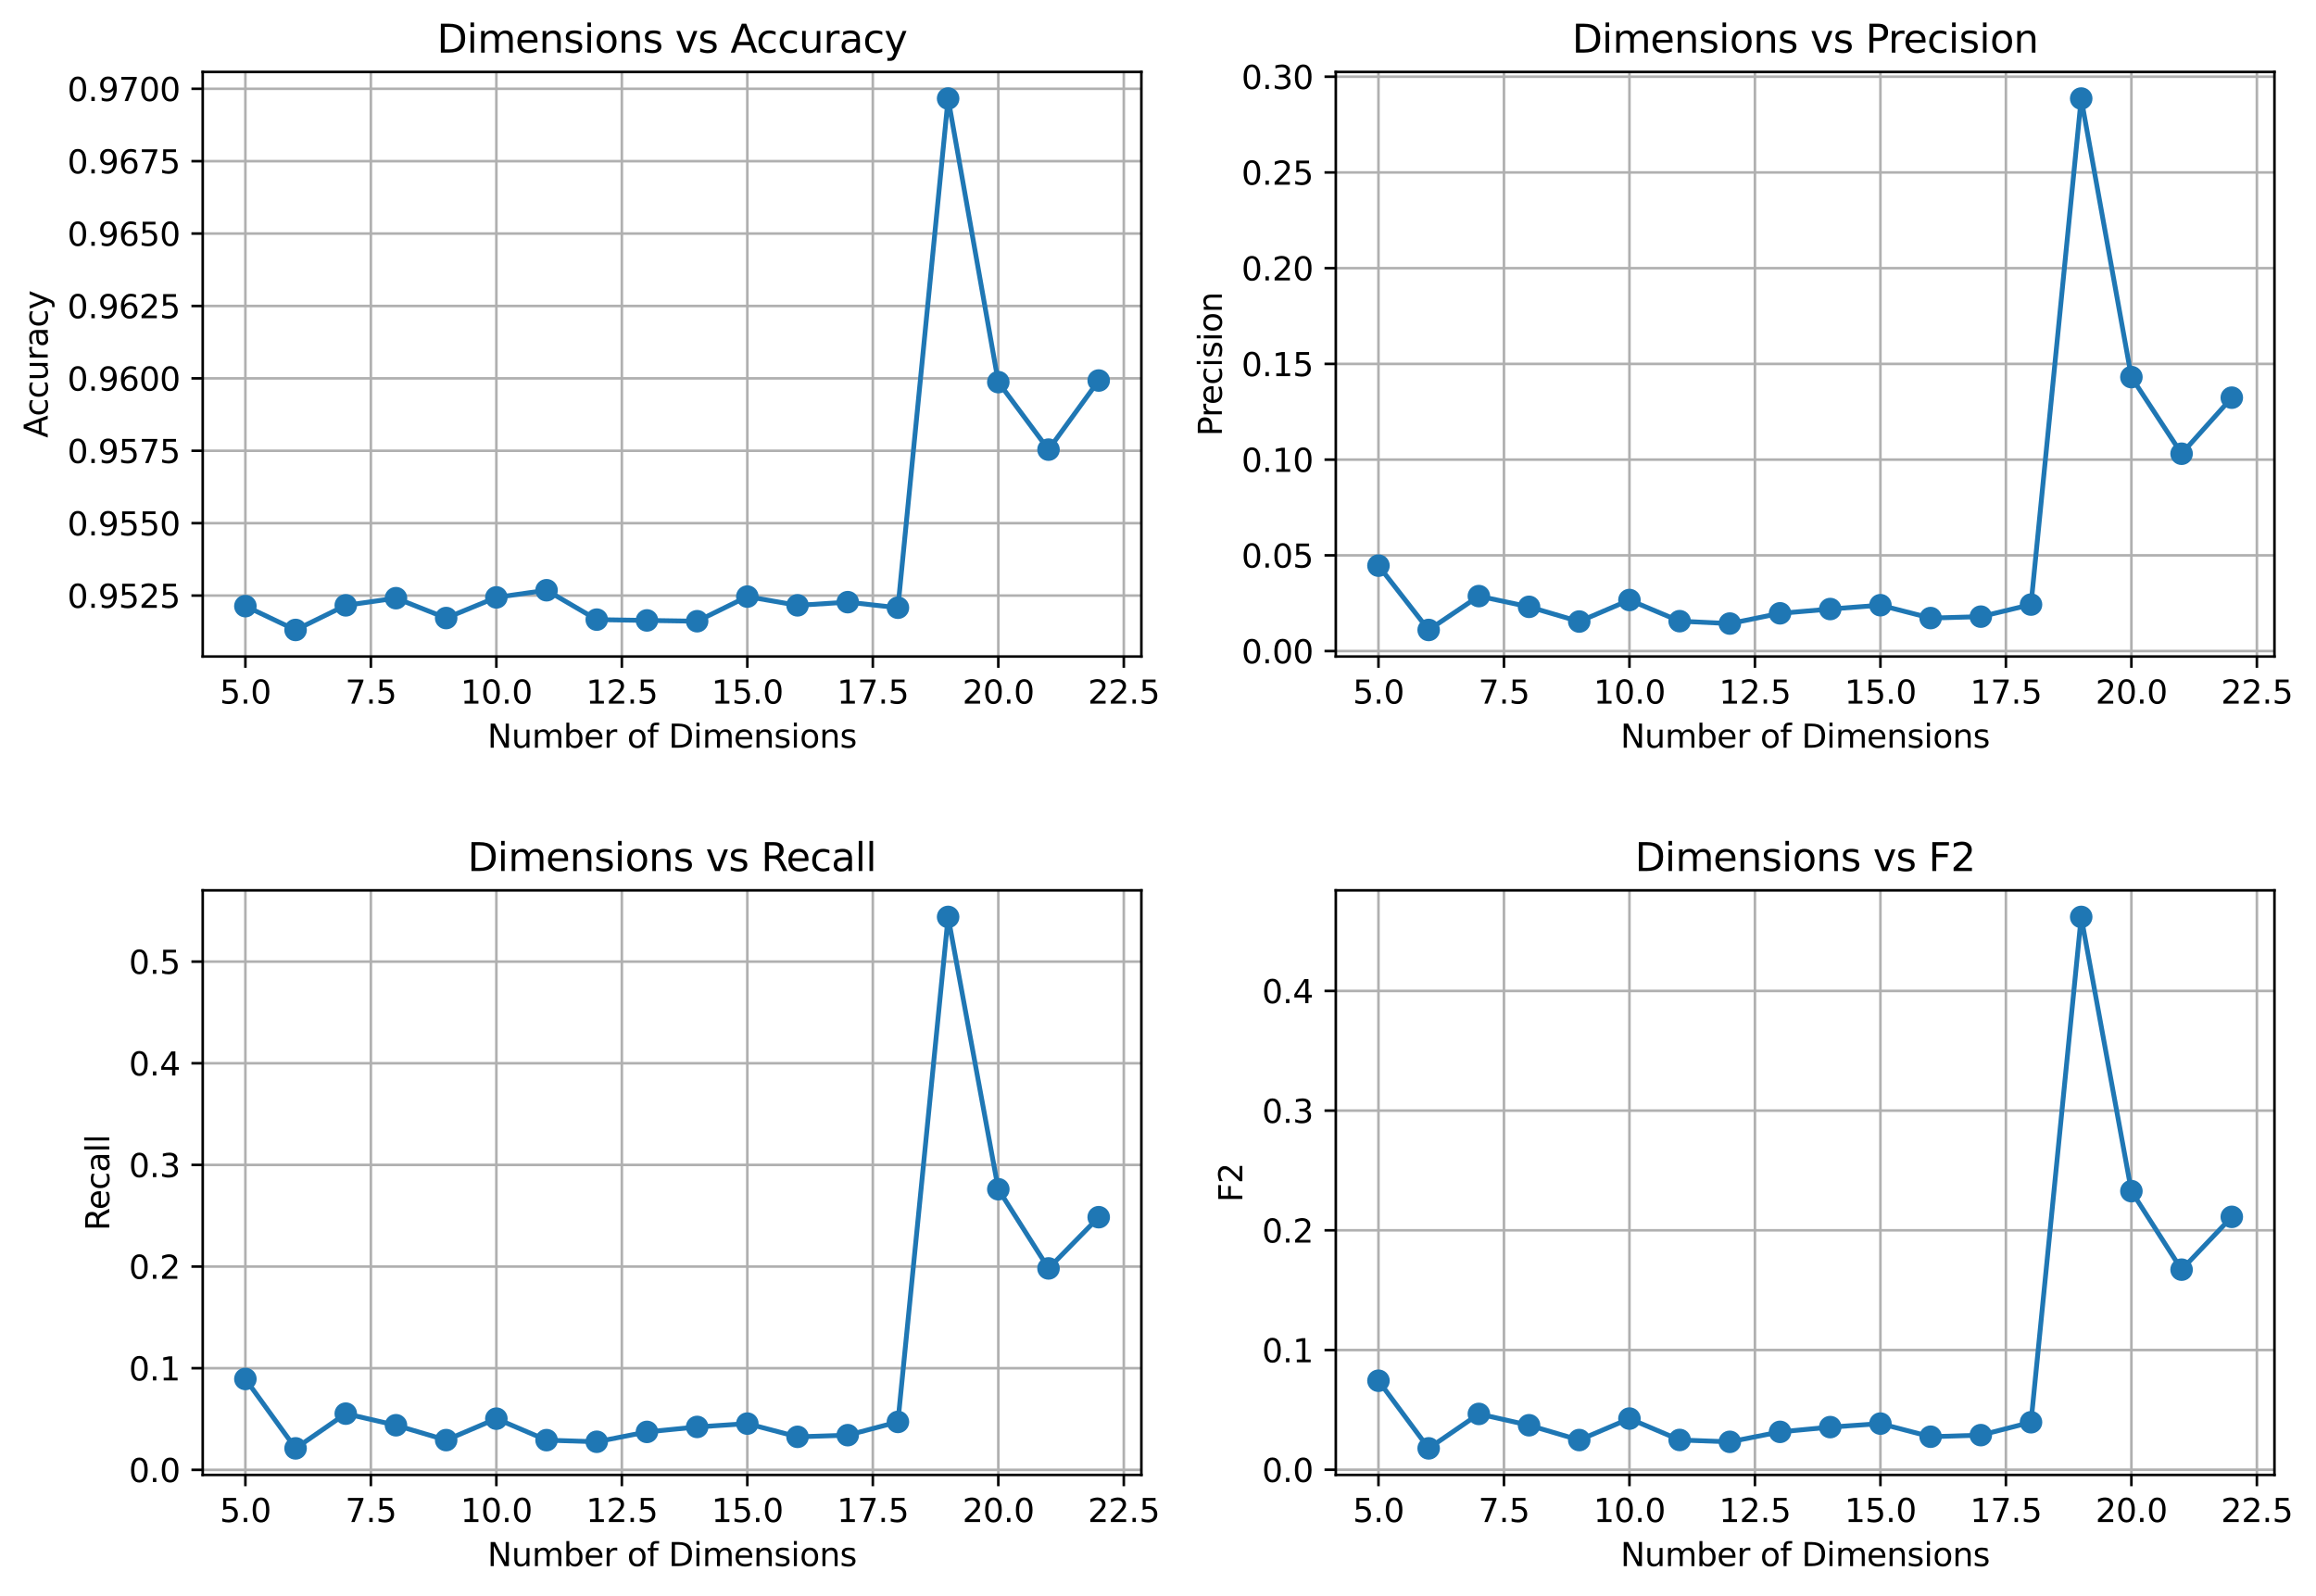 <?xml version="1.0" encoding="utf-8" standalone="no"?>
<!DOCTYPE svg PUBLIC "-//W3C//DTD SVG 1.1//EN"
  "http://www.w3.org/Graphics/SVG/1.1/DTD/svg11.dtd">
<svg xmlns:xlink="http://www.w3.org/1999/xlink" width="718.265pt" height="495.034pt" viewBox="0 0 718.265 495.034" xmlns="http://www.w3.org/2000/svg" version="1.1">
 <defs>
  <style type="text/css">*{stroke-linejoin: round; stroke-linecap: butt}</style>
 </defs>
 <g id="figure_1">
  <g id="patch_1">
   <path d="M 0 495.034 
L 718.265 495.034 
L 718.265 0 
L 0 0 
z
" style="fill: #ffffff"/>
  </g>
  <g id="axes_1">
   <g id="patch_2">
    <path d="M 62.869 203.635 
L 353.976 203.635 
L 353.976 22.318 
L 62.869 22.318 
z
" style="fill: #ffffff"/>
   </g>
   <g id="matplotlib.axis_1">
    <g id="xtick_1">
     <g id="line2d_1">
      <path d="M 76.101 203.635 
L 76.101 22.318 
" clip-path="url(#p6dd08541cf)" style="fill: none; stroke: #b0b0b0; stroke-width: 0.8; stroke-linecap: square"/>
     </g>
     <g id="line2d_2">
      <defs>
       <path id="m1c2edc44a6" d="M 0 0 
L 0 3.5 
" style="stroke: #000000; stroke-width: 0.8"/>
      </defs>
      <g>
       <use xlink:href="#m1c2edc44a6" x="76.101" y="203.635" style="stroke: #000000; stroke-width: 0.8"/>
      </g>
     </g>
     <g id="text_1">
      <!-- 5.0 -->
      <g transform="translate(68.149 218.233) scale(0.1 -0.1)">
       <defs>
        <path id="DejaVuSans-35" d="M 691 4666 
L 3169 4666 
L 3169 4134 
L 1269 4134 
L 1269 2991 
Q 1406 3038 1543 3061 
Q 1681 3084 1819 3084 
Q 2600 3084 3056 2656 
Q 3513 2228 3513 1497 
Q 3513 744 3044 326 
Q 2575 -91 1722 -91 
Q 1428 -91 1123 -41 
Q 819 9 494 109 
L 494 744 
Q 775 591 1075 516 
Q 1375 441 1709 441 
Q 2250 441 2565 725 
Q 2881 1009 2881 1497 
Q 2881 1984 2565 2268 
Q 2250 2553 1709 2553 
Q 1456 2553 1204 2497 
Q 953 2441 691 2322 
L 691 4666 
z
" transform="scale(0.016)"/>
        <path id="DejaVuSans-2e" d="M 684 794 
L 1344 794 
L 1344 0 
L 684 0 
L 684 794 
z
" transform="scale(0.016)"/>
        <path id="DejaVuSans-30" d="M 2034 4250 
Q 1547 4250 1301 3770 
Q 1056 3291 1056 2328 
Q 1056 1369 1301 889 
Q 1547 409 2034 409 
Q 2525 409 2770 889 
Q 3016 1369 3016 2328 
Q 3016 3291 2770 3770 
Q 2525 4250 2034 4250 
z
M 2034 4750 
Q 2819 4750 3233 4129 
Q 3647 3509 3647 2328 
Q 3647 1150 3233 529 
Q 2819 -91 2034 -91 
Q 1250 -91 836 529 
Q 422 1150 422 2328 
Q 422 3509 836 4129 
Q 1250 4750 2034 4750 
z
" transform="scale(0.016)"/>
       </defs>
       <use xlink:href="#DejaVuSans-35"/>
       <use xlink:href="#DejaVuSans-2e" transform="translate(63.623 0)"/>
       <use xlink:href="#DejaVuSans-30" transform="translate(95.41 0)"/>
      </g>
     </g>
    </g>
    <g id="xtick_2">
     <g id="line2d_3">
      <path d="M 115.019 203.635 
L 115.019 22.318 
" clip-path="url(#p6dd08541cf)" style="fill: none; stroke: #b0b0b0; stroke-width: 0.8; stroke-linecap: square"/>
     </g>
     <g id="line2d_4">
      <g>
       <use xlink:href="#m1c2edc44a6" x="115.019" y="203.635" style="stroke: #000000; stroke-width: 0.8"/>
      </g>
     </g>
     <g id="text_2">
      <!-- 7.5 -->
      <g transform="translate(107.067 218.233) scale(0.1 -0.1)">
       <defs>
        <path id="DejaVuSans-37" d="M 525 4666 
L 3525 4666 
L 3525 4397 
L 1831 0 
L 1172 0 
L 2766 4134 
L 525 4134 
L 525 4666 
z
" transform="scale(0.016)"/>
       </defs>
       <use xlink:href="#DejaVuSans-37"/>
       <use xlink:href="#DejaVuSans-2e" transform="translate(63.623 0)"/>
       <use xlink:href="#DejaVuSans-35" transform="translate(95.41 0)"/>
      </g>
     </g>
    </g>
    <g id="xtick_3">
     <g id="line2d_5">
      <path d="M 153.937 203.635 
L 153.937 22.318 
" clip-path="url(#p6dd08541cf)" style="fill: none; stroke: #b0b0b0; stroke-width: 0.8; stroke-linecap: square"/>
     </g>
     <g id="line2d_6">
      <g>
       <use xlink:href="#m1c2edc44a6" x="153.937" y="203.635" style="stroke: #000000; stroke-width: 0.8"/>
      </g>
     </g>
     <g id="text_3">
      <!-- 10.0 -->
      <g transform="translate(142.804 218.233) scale(0.1 -0.1)">
       <defs>
        <path id="DejaVuSans-31" d="M 794 531 
L 1825 531 
L 1825 4091 
L 703 3866 
L 703 4441 
L 1819 4666 
L 2450 4666 
L 2450 531 
L 3481 531 
L 3481 0 
L 794 0 
L 794 531 
z
" transform="scale(0.016)"/>
       </defs>
       <use xlink:href="#DejaVuSans-31"/>
       <use xlink:href="#DejaVuSans-30" transform="translate(63.623 0)"/>
       <use xlink:href="#DejaVuSans-2e" transform="translate(127.246 0)"/>
       <use xlink:href="#DejaVuSans-30" transform="translate(159.033 0)"/>
      </g>
     </g>
    </g>
    <g id="xtick_4">
     <g id="line2d_7">
      <path d="M 192.855 203.635 
L 192.855 22.318 
" clip-path="url(#p6dd08541cf)" style="fill: none; stroke: #b0b0b0; stroke-width: 0.8; stroke-linecap: square"/>
     </g>
     <g id="line2d_8">
      <g>
       <use xlink:href="#m1c2edc44a6" x="192.855" y="203.635" style="stroke: #000000; stroke-width: 0.8"/>
      </g>
     </g>
     <g id="text_4">
      <!-- 12.5 -->
      <g transform="translate(181.722 218.233) scale(0.1 -0.1)">
       <defs>
        <path id="DejaVuSans-32" d="M 1228 531 
L 3431 531 
L 3431 0 
L 469 0 
L 469 531 
Q 828 903 1448 1529 
Q 2069 2156 2228 2338 
Q 2531 2678 2651 2914 
Q 2772 3150 2772 3378 
Q 2772 3750 2511 3984 
Q 2250 4219 1831 4219 
Q 1534 4219 1204 4116 
Q 875 4013 500 3803 
L 500 4441 
Q 881 4594 1212 4672 
Q 1544 4750 1819 4750 
Q 2544 4750 2975 4387 
Q 3406 4025 3406 3419 
Q 3406 3131 3298 2873 
Q 3191 2616 2906 2266 
Q 2828 2175 2409 1742 
Q 1991 1309 1228 531 
z
" transform="scale(0.016)"/>
       </defs>
       <use xlink:href="#DejaVuSans-31"/>
       <use xlink:href="#DejaVuSans-32" transform="translate(63.623 0)"/>
       <use xlink:href="#DejaVuSans-2e" transform="translate(127.246 0)"/>
       <use xlink:href="#DejaVuSans-35" transform="translate(159.033 0)"/>
      </g>
     </g>
    </g>
    <g id="xtick_5">
     <g id="line2d_9">
      <path d="M 231.773 203.635 
L 231.773 22.318 
" clip-path="url(#p6dd08541cf)" style="fill: none; stroke: #b0b0b0; stroke-width: 0.8; stroke-linecap: square"/>
     </g>
     <g id="line2d_10">
      <g>
       <use xlink:href="#m1c2edc44a6" x="231.773" y="203.635" style="stroke: #000000; stroke-width: 0.8"/>
      </g>
     </g>
     <g id="text_5">
      <!-- 15.0 -->
      <g transform="translate(220.64 218.233) scale(0.1 -0.1)">
       <use xlink:href="#DejaVuSans-31"/>
       <use xlink:href="#DejaVuSans-35" transform="translate(63.623 0)"/>
       <use xlink:href="#DejaVuSans-2e" transform="translate(127.246 0)"/>
       <use xlink:href="#DejaVuSans-30" transform="translate(159.033 0)"/>
      </g>
     </g>
    </g>
    <g id="xtick_6">
     <g id="line2d_11">
      <path d="M 270.691 203.635 
L 270.691 22.318 
" clip-path="url(#p6dd08541cf)" style="fill: none; stroke: #b0b0b0; stroke-width: 0.8; stroke-linecap: square"/>
     </g>
     <g id="line2d_12">
      <g>
       <use xlink:href="#m1c2edc44a6" x="270.691" y="203.635" style="stroke: #000000; stroke-width: 0.8"/>
      </g>
     </g>
     <g id="text_6">
      <!-- 17.5 -->
      <g transform="translate(259.558 218.233) scale(0.1 -0.1)">
       <use xlink:href="#DejaVuSans-31"/>
       <use xlink:href="#DejaVuSans-37" transform="translate(63.623 0)"/>
       <use xlink:href="#DejaVuSans-2e" transform="translate(127.246 0)"/>
       <use xlink:href="#DejaVuSans-35" transform="translate(159.033 0)"/>
      </g>
     </g>
    </g>
    <g id="xtick_7">
     <g id="line2d_13">
      <path d="M 309.609 203.635 
L 309.609 22.318 
" clip-path="url(#p6dd08541cf)" style="fill: none; stroke: #b0b0b0; stroke-width: 0.8; stroke-linecap: square"/>
     </g>
     <g id="line2d_14">
      <g>
       <use xlink:href="#m1c2edc44a6" x="309.609" y="203.635" style="stroke: #000000; stroke-width: 0.8"/>
      </g>
     </g>
     <g id="text_7">
      <!-- 20.0 -->
      <g transform="translate(298.477 218.233) scale(0.1 -0.1)">
       <use xlink:href="#DejaVuSans-32"/>
       <use xlink:href="#DejaVuSans-30" transform="translate(63.623 0)"/>
       <use xlink:href="#DejaVuSans-2e" transform="translate(127.246 0)"/>
       <use xlink:href="#DejaVuSans-30" transform="translate(159.033 0)"/>
      </g>
     </g>
    </g>
    <g id="xtick_8">
     <g id="line2d_15">
      <path d="M 348.527 203.635 
L 348.527 22.318 
" clip-path="url(#p6dd08541cf)" style="fill: none; stroke: #b0b0b0; stroke-width: 0.8; stroke-linecap: square"/>
     </g>
     <g id="line2d_16">
      <g>
       <use xlink:href="#m1c2edc44a6" x="348.527" y="203.635" style="stroke: #000000; stroke-width: 0.8"/>
      </g>
     </g>
     <g id="text_8">
      <!-- 22.5 -->
      <g transform="translate(337.395 218.233) scale(0.1 -0.1)">
       <use xlink:href="#DejaVuSans-32"/>
       <use xlink:href="#DejaVuSans-32" transform="translate(63.623 0)"/>
       <use xlink:href="#DejaVuSans-2e" transform="translate(127.246 0)"/>
       <use xlink:href="#DejaVuSans-35" transform="translate(159.033 0)"/>
      </g>
     </g>
    </g>
    <g id="text_9">
     <!-- Number of Dimensions -->
     <g transform="translate(151.158 231.911) scale(0.1 -0.1)">
      <defs>
       <path id="DejaVuSans-4e" d="M 628 4666 
L 1478 4666 
L 3547 763 
L 3547 4666 
L 4159 4666 
L 4159 0 
L 3309 0 
L 1241 3903 
L 1241 0 
L 628 0 
L 628 4666 
z
" transform="scale(0.016)"/>
       <path id="DejaVuSans-75" d="M 544 1381 
L 544 3500 
L 1119 3500 
L 1119 1403 
Q 1119 906 1312 657 
Q 1506 409 1894 409 
Q 2359 409 2629 706 
Q 2900 1003 2900 1516 
L 2900 3500 
L 3475 3500 
L 3475 0 
L 2900 0 
L 2900 538 
Q 2691 219 2414 64 
Q 2138 -91 1772 -91 
Q 1169 -91 856 284 
Q 544 659 544 1381 
z
M 1991 3584 
L 1991 3584 
z
" transform="scale(0.016)"/>
       <path id="DejaVuSans-6d" d="M 3328 2828 
Q 3544 3216 3844 3400 
Q 4144 3584 4550 3584 
Q 5097 3584 5394 3201 
Q 5691 2819 5691 2113 
L 5691 0 
L 5113 0 
L 5113 2094 
Q 5113 2597 4934 2840 
Q 4756 3084 4391 3084 
Q 3944 3084 3684 2787 
Q 3425 2491 3425 1978 
L 3425 0 
L 2847 0 
L 2847 2094 
Q 2847 2600 2669 2842 
Q 2491 3084 2119 3084 
Q 1678 3084 1418 2786 
Q 1159 2488 1159 1978 
L 1159 0 
L 581 0 
L 581 3500 
L 1159 3500 
L 1159 2956 
Q 1356 3278 1631 3431 
Q 1906 3584 2284 3584 
Q 2666 3584 2933 3390 
Q 3200 3197 3328 2828 
z
" transform="scale(0.016)"/>
       <path id="DejaVuSans-62" d="M 3116 1747 
Q 3116 2381 2855 2742 
Q 2594 3103 2138 3103 
Q 1681 3103 1420 2742 
Q 1159 2381 1159 1747 
Q 1159 1113 1420 752 
Q 1681 391 2138 391 
Q 2594 391 2855 752 
Q 3116 1113 3116 1747 
z
M 1159 2969 
Q 1341 3281 1617 3432 
Q 1894 3584 2278 3584 
Q 2916 3584 3314 3078 
Q 3713 2572 3713 1747 
Q 3713 922 3314 415 
Q 2916 -91 2278 -91 
Q 1894 -91 1617 61 
Q 1341 213 1159 525 
L 1159 0 
L 581 0 
L 581 4863 
L 1159 4863 
L 1159 2969 
z
" transform="scale(0.016)"/>
       <path id="DejaVuSans-65" d="M 3597 1894 
L 3597 1613 
L 953 1613 
Q 991 1019 1311 708 
Q 1631 397 2203 397 
Q 2534 397 2845 478 
Q 3156 559 3463 722 
L 3463 178 
Q 3153 47 2828 -22 
Q 2503 -91 2169 -91 
Q 1331 -91 842 396 
Q 353 884 353 1716 
Q 353 2575 817 3079 
Q 1281 3584 2069 3584 
Q 2775 3584 3186 3129 
Q 3597 2675 3597 1894 
z
M 3022 2063 
Q 3016 2534 2758 2815 
Q 2500 3097 2075 3097 
Q 1594 3097 1305 2825 
Q 1016 2553 972 2059 
L 3022 2063 
z
" transform="scale(0.016)"/>
       <path id="DejaVuSans-72" d="M 2631 2963 
Q 2534 3019 2420 3045 
Q 2306 3072 2169 3072 
Q 1681 3072 1420 2755 
Q 1159 2438 1159 1844 
L 1159 0 
L 581 0 
L 581 3500 
L 1159 3500 
L 1159 2956 
Q 1341 3275 1631 3429 
Q 1922 3584 2338 3584 
Q 2397 3584 2469 3576 
Q 2541 3569 2628 3553 
L 2631 2963 
z
" transform="scale(0.016)"/>
       <path id="DejaVuSans-20" transform="scale(0.016)"/>
       <path id="DejaVuSans-6f" d="M 1959 3097 
Q 1497 3097 1228 2736 
Q 959 2375 959 1747 
Q 959 1119 1226 758 
Q 1494 397 1959 397 
Q 2419 397 2687 759 
Q 2956 1122 2956 1747 
Q 2956 2369 2687 2733 
Q 2419 3097 1959 3097 
z
M 1959 3584 
Q 2709 3584 3137 3096 
Q 3566 2609 3566 1747 
Q 3566 888 3137 398 
Q 2709 -91 1959 -91 
Q 1206 -91 779 398 
Q 353 888 353 1747 
Q 353 2609 779 3096 
Q 1206 3584 1959 3584 
z
" transform="scale(0.016)"/>
       <path id="DejaVuSans-66" d="M 2375 4863 
L 2375 4384 
L 1825 4384 
Q 1516 4384 1395 4259 
Q 1275 4134 1275 3809 
L 1275 3500 
L 2222 3500 
L 2222 3053 
L 1275 3053 
L 1275 0 
L 697 0 
L 697 3053 
L 147 3053 
L 147 3500 
L 697 3500 
L 697 3744 
Q 697 4328 969 4595 
Q 1241 4863 1831 4863 
L 2375 4863 
z
" transform="scale(0.016)"/>
       <path id="DejaVuSans-44" d="M 1259 4147 
L 1259 519 
L 2022 519 
Q 2988 519 3436 956 
Q 3884 1394 3884 2338 
Q 3884 3275 3436 3711 
Q 2988 4147 2022 4147 
L 1259 4147 
z
M 628 4666 
L 1925 4666 
Q 3281 4666 3915 4102 
Q 4550 3538 4550 2338 
Q 4550 1131 3912 565 
Q 3275 0 1925 0 
L 628 0 
L 628 4666 
z
" transform="scale(0.016)"/>
       <path id="DejaVuSans-69" d="M 603 3500 
L 1178 3500 
L 1178 0 
L 603 0 
L 603 3500 
z
M 603 4863 
L 1178 4863 
L 1178 4134 
L 603 4134 
L 603 4863 
z
" transform="scale(0.016)"/>
       <path id="DejaVuSans-6e" d="M 3513 2113 
L 3513 0 
L 2938 0 
L 2938 2094 
Q 2938 2591 2744 2837 
Q 2550 3084 2163 3084 
Q 1697 3084 1428 2787 
Q 1159 2491 1159 1978 
L 1159 0 
L 581 0 
L 581 3500 
L 1159 3500 
L 1159 2956 
Q 1366 3272 1645 3428 
Q 1925 3584 2291 3584 
Q 2894 3584 3203 3211 
Q 3513 2838 3513 2113 
z
" transform="scale(0.016)"/>
       <path id="DejaVuSans-73" d="M 2834 3397 
L 2834 2853 
Q 2591 2978 2328 3040 
Q 2066 3103 1784 3103 
Q 1356 3103 1142 2972 
Q 928 2841 928 2578 
Q 928 2378 1081 2264 
Q 1234 2150 1697 2047 
L 1894 2003 
Q 2506 1872 2764 1633 
Q 3022 1394 3022 966 
Q 3022 478 2636 193 
Q 2250 -91 1575 -91 
Q 1294 -91 989 -36 
Q 684 19 347 128 
L 347 722 
Q 666 556 975 473 
Q 1284 391 1588 391 
Q 1994 391 2212 530 
Q 2431 669 2431 922 
Q 2431 1156 2273 1281 
Q 2116 1406 1581 1522 
L 1381 1569 
Q 847 1681 609 1914 
Q 372 2147 372 2553 
Q 372 3047 722 3315 
Q 1072 3584 1716 3584 
Q 2034 3584 2315 3537 
Q 2597 3491 2834 3397 
z
" transform="scale(0.016)"/>
      </defs>
      <use xlink:href="#DejaVuSans-4e"/>
      <use xlink:href="#DejaVuSans-75" transform="translate(74.805 0)"/>
      <use xlink:href="#DejaVuSans-6d" transform="translate(138.184 0)"/>
      <use xlink:href="#DejaVuSans-62" transform="translate(235.596 0)"/>
      <use xlink:href="#DejaVuSans-65" transform="translate(299.072 0)"/>
      <use xlink:href="#DejaVuSans-72" transform="translate(360.596 0)"/>
      <use xlink:href="#DejaVuSans-20" transform="translate(401.709 0)"/>
      <use xlink:href="#DejaVuSans-6f" transform="translate(433.496 0)"/>
      <use xlink:href="#DejaVuSans-66" transform="translate(494.678 0)"/>
      <use xlink:href="#DejaVuSans-20" transform="translate(529.883 0)"/>
      <use xlink:href="#DejaVuSans-44" transform="translate(561.67 0)"/>
      <use xlink:href="#DejaVuSans-69" transform="translate(638.672 0)"/>
      <use xlink:href="#DejaVuSans-6d" transform="translate(666.455 0)"/>
      <use xlink:href="#DejaVuSans-65" transform="translate(763.867 0)"/>
      <use xlink:href="#DejaVuSans-6e" transform="translate(825.391 0)"/>
      <use xlink:href="#DejaVuSans-73" transform="translate(888.77 0)"/>
      <use xlink:href="#DejaVuSans-69" transform="translate(940.869 0)"/>
      <use xlink:href="#DejaVuSans-6f" transform="translate(968.652 0)"/>
      <use xlink:href="#DejaVuSans-6e" transform="translate(1029.834 0)"/>
      <use xlink:href="#DejaVuSans-73" transform="translate(1093.213 0)"/>
     </g>
    </g>
   </g>
   <g id="matplotlib.axis_2">
    <g id="ytick_1">
     <g id="line2d_17">
      <path d="M 62.869 184.727 
L 353.976 184.727 
" clip-path="url(#p6dd08541cf)" style="fill: none; stroke: #b0b0b0; stroke-width: 0.8; stroke-linecap: square"/>
     </g>
     <g id="line2d_18">
      <defs>
       <path id="m0b0d47d01c" d="M 0 0 
L -3.5 0 
" style="stroke: #000000; stroke-width: 0.8"/>
      </defs>
      <g>
       <use xlink:href="#m0b0d47d01c" x="62.869" y="184.727" style="stroke: #000000; stroke-width: 0.8"/>
      </g>
     </g>
     <g id="text_10">
      <!-- 0.9525 -->
      <g transform="translate(20.878 188.526) scale(0.1 -0.1)">
       <defs>
        <path id="DejaVuSans-39" d="M 703 97 
L 703 672 
Q 941 559 1184 500 
Q 1428 441 1663 441 
Q 2288 441 2617 861 
Q 2947 1281 2994 2138 
Q 2813 1869 2534 1725 
Q 2256 1581 1919 1581 
Q 1219 1581 811 2004 
Q 403 2428 403 3163 
Q 403 3881 828 4315 
Q 1253 4750 1959 4750 
Q 2769 4750 3195 4129 
Q 3622 3509 3622 2328 
Q 3622 1225 3098 567 
Q 2575 -91 1691 -91 
Q 1453 -91 1209 -44 
Q 966 3 703 97 
z
M 1959 2075 
Q 2384 2075 2632 2365 
Q 2881 2656 2881 3163 
Q 2881 3666 2632 3958 
Q 2384 4250 1959 4250 
Q 1534 4250 1286 3958 
Q 1038 3666 1038 3163 
Q 1038 2656 1286 2365 
Q 1534 2075 1959 2075 
z
" transform="scale(0.016)"/>
       </defs>
       <use xlink:href="#DejaVuSans-30"/>
       <use xlink:href="#DejaVuSans-2e" transform="translate(63.623 0)"/>
       <use xlink:href="#DejaVuSans-39" transform="translate(95.41 0)"/>
       <use xlink:href="#DejaVuSans-35" transform="translate(159.033 0)"/>
       <use xlink:href="#DejaVuSans-32" transform="translate(222.656 0)"/>
       <use xlink:href="#DejaVuSans-35" transform="translate(286.279 0)"/>
      </g>
     </g>
    </g>
    <g id="ytick_2">
     <g id="line2d_19">
      <path d="M 62.869 162.27 
L 353.976 162.27 
" clip-path="url(#p6dd08541cf)" style="fill: none; stroke: #b0b0b0; stroke-width: 0.8; stroke-linecap: square"/>
     </g>
     <g id="line2d_20">
      <g>
       <use xlink:href="#m0b0d47d01c" x="62.869" y="162.27" style="stroke: #000000; stroke-width: 0.8"/>
      </g>
     </g>
     <g id="text_11">
      <!-- 0.9550 -->
      <g transform="translate(20.878 166.07) scale(0.1 -0.1)">
       <use xlink:href="#DejaVuSans-30"/>
       <use xlink:href="#DejaVuSans-2e" transform="translate(63.623 0)"/>
       <use xlink:href="#DejaVuSans-39" transform="translate(95.41 0)"/>
       <use xlink:href="#DejaVuSans-35" transform="translate(159.033 0)"/>
       <use xlink:href="#DejaVuSans-35" transform="translate(222.656 0)"/>
       <use xlink:href="#DejaVuSans-30" transform="translate(286.279 0)"/>
      </g>
     </g>
    </g>
    <g id="ytick_3">
     <g id="line2d_21">
      <path d="M 62.869 139.814 
L 353.976 139.814 
" clip-path="url(#p6dd08541cf)" style="fill: none; stroke: #b0b0b0; stroke-width: 0.8; stroke-linecap: square"/>
     </g>
     <g id="line2d_22">
      <g>
       <use xlink:href="#m0b0d47d01c" x="62.869" y="139.814" style="stroke: #000000; stroke-width: 0.8"/>
      </g>
     </g>
     <g id="text_12">
      <!-- 0.9575 -->
      <g transform="translate(20.878 143.613) scale(0.1 -0.1)">
       <use xlink:href="#DejaVuSans-30"/>
       <use xlink:href="#DejaVuSans-2e" transform="translate(63.623 0)"/>
       <use xlink:href="#DejaVuSans-39" transform="translate(95.41 0)"/>
       <use xlink:href="#DejaVuSans-35" transform="translate(159.033 0)"/>
       <use xlink:href="#DejaVuSans-37" transform="translate(222.656 0)"/>
       <use xlink:href="#DejaVuSans-35" transform="translate(286.279 0)"/>
      </g>
     </g>
    </g>
    <g id="ytick_4">
     <g id="line2d_23">
      <path d="M 62.869 117.358 
L 353.976 117.358 
" clip-path="url(#p6dd08541cf)" style="fill: none; stroke: #b0b0b0; stroke-width: 0.8; stroke-linecap: square"/>
     </g>
     <g id="line2d_24">
      <g>
       <use xlink:href="#m0b0d47d01c" x="62.869" y="117.358" style="stroke: #000000; stroke-width: 0.8"/>
      </g>
     </g>
     <g id="text_13">
      <!-- 0.9600 -->
      <g transform="translate(20.878 121.157) scale(0.1 -0.1)">
       <defs>
        <path id="DejaVuSans-36" d="M 2113 2584 
Q 1688 2584 1439 2293 
Q 1191 2003 1191 1497 
Q 1191 994 1439 701 
Q 1688 409 2113 409 
Q 2538 409 2786 701 
Q 3034 994 3034 1497 
Q 3034 2003 2786 2293 
Q 2538 2584 2113 2584 
z
M 3366 4563 
L 3366 3988 
Q 3128 4100 2886 4159 
Q 2644 4219 2406 4219 
Q 1781 4219 1451 3797 
Q 1122 3375 1075 2522 
Q 1259 2794 1537 2939 
Q 1816 3084 2150 3084 
Q 2853 3084 3261 2657 
Q 3669 2231 3669 1497 
Q 3669 778 3244 343 
Q 2819 -91 2113 -91 
Q 1303 -91 875 529 
Q 447 1150 447 2328 
Q 447 3434 972 4092 
Q 1497 4750 2381 4750 
Q 2619 4750 2861 4703 
Q 3103 4656 3366 4563 
z
" transform="scale(0.016)"/>
       </defs>
       <use xlink:href="#DejaVuSans-30"/>
       <use xlink:href="#DejaVuSans-2e" transform="translate(63.623 0)"/>
       <use xlink:href="#DejaVuSans-39" transform="translate(95.41 0)"/>
       <use xlink:href="#DejaVuSans-36" transform="translate(159.033 0)"/>
       <use xlink:href="#DejaVuSans-30" transform="translate(222.656 0)"/>
       <use xlink:href="#DejaVuSans-30" transform="translate(286.279 0)"/>
      </g>
     </g>
    </g>
    <g id="ytick_5">
     <g id="line2d_25">
      <path d="M 62.869 94.901 
L 353.976 94.901 
" clip-path="url(#p6dd08541cf)" style="fill: none; stroke: #b0b0b0; stroke-width: 0.8; stroke-linecap: square"/>
     </g>
     <g id="line2d_26">
      <g>
       <use xlink:href="#m0b0d47d01c" x="62.869" y="94.901" style="stroke: #000000; stroke-width: 0.8"/>
      </g>
     </g>
     <g id="text_14">
      <!-- 0.9625 -->
      <g transform="translate(20.878 98.701) scale(0.1 -0.1)">
       <use xlink:href="#DejaVuSans-30"/>
       <use xlink:href="#DejaVuSans-2e" transform="translate(63.623 0)"/>
       <use xlink:href="#DejaVuSans-39" transform="translate(95.41 0)"/>
       <use xlink:href="#DejaVuSans-36" transform="translate(159.033 0)"/>
       <use xlink:href="#DejaVuSans-32" transform="translate(222.656 0)"/>
       <use xlink:href="#DejaVuSans-35" transform="translate(286.279 0)"/>
      </g>
     </g>
    </g>
    <g id="ytick_6">
     <g id="line2d_27">
      <path d="M 62.869 72.445 
L 353.976 72.445 
" clip-path="url(#p6dd08541cf)" style="fill: none; stroke: #b0b0b0; stroke-width: 0.8; stroke-linecap: square"/>
     </g>
     <g id="line2d_28">
      <g>
       <use xlink:href="#m0b0d47d01c" x="62.869" y="72.445" style="stroke: #000000; stroke-width: 0.8"/>
      </g>
     </g>
     <g id="text_15">
      <!-- 0.9650 -->
      <g transform="translate(20.878 76.244) scale(0.1 -0.1)">
       <use xlink:href="#DejaVuSans-30"/>
       <use xlink:href="#DejaVuSans-2e" transform="translate(63.623 0)"/>
       <use xlink:href="#DejaVuSans-39" transform="translate(95.41 0)"/>
       <use xlink:href="#DejaVuSans-36" transform="translate(159.033 0)"/>
       <use xlink:href="#DejaVuSans-35" transform="translate(222.656 0)"/>
       <use xlink:href="#DejaVuSans-30" transform="translate(286.279 0)"/>
      </g>
     </g>
    </g>
    <g id="ytick_7">
     <g id="line2d_29">
      <path d="M 62.869 49.989 
L 353.976 49.989 
" clip-path="url(#p6dd08541cf)" style="fill: none; stroke: #b0b0b0; stroke-width: 0.8; stroke-linecap: square"/>
     </g>
     <g id="line2d_30">
      <g>
       <use xlink:href="#m0b0d47d01c" x="62.869" y="49.989" style="stroke: #000000; stroke-width: 0.8"/>
      </g>
     </g>
     <g id="text_16">
      <!-- 0.9675 -->
      <g transform="translate(20.878 53.788) scale(0.1 -0.1)">
       <use xlink:href="#DejaVuSans-30"/>
       <use xlink:href="#DejaVuSans-2e" transform="translate(63.623 0)"/>
       <use xlink:href="#DejaVuSans-39" transform="translate(95.41 0)"/>
       <use xlink:href="#DejaVuSans-36" transform="translate(159.033 0)"/>
       <use xlink:href="#DejaVuSans-37" transform="translate(222.656 0)"/>
       <use xlink:href="#DejaVuSans-35" transform="translate(286.279 0)"/>
      </g>
     </g>
    </g>
    <g id="ytick_8">
     <g id="line2d_31">
      <path d="M 62.869 27.532 
L 353.976 27.532 
" clip-path="url(#p6dd08541cf)" style="fill: none; stroke: #b0b0b0; stroke-width: 0.8; stroke-linecap: square"/>
     </g>
     <g id="line2d_32">
      <g>
       <use xlink:href="#m0b0d47d01c" x="62.869" y="27.532" style="stroke: #000000; stroke-width: 0.8"/>
      </g>
     </g>
     <g id="text_17">
      <!-- 0.9700 -->
      <g transform="translate(20.878 31.332) scale(0.1 -0.1)">
       <use xlink:href="#DejaVuSans-30"/>
       <use xlink:href="#DejaVuSans-2e" transform="translate(63.623 0)"/>
       <use xlink:href="#DejaVuSans-39" transform="translate(95.41 0)"/>
       <use xlink:href="#DejaVuSans-37" transform="translate(159.033 0)"/>
       <use xlink:href="#DejaVuSans-30" transform="translate(222.656 0)"/>
       <use xlink:href="#DejaVuSans-30" transform="translate(286.279 0)"/>
      </g>
     </g>
    </g>
    <g id="text_18">
     <!-- Accuracy -->
     <g transform="translate(14.798 135.805) rotate(-90) scale(0.1 -0.1)">
      <defs>
       <path id="DejaVuSans-41" d="M 2188 4044 
L 1331 1722 
L 3047 1722 
L 2188 4044 
z
M 1831 4666 
L 2547 4666 
L 4325 0 
L 3669 0 
L 3244 1197 
L 1141 1197 
L 716 0 
L 50 0 
L 1831 4666 
z
" transform="scale(0.016)"/>
       <path id="DejaVuSans-63" d="M 3122 3366 
L 3122 2828 
Q 2878 2963 2633 3030 
Q 2388 3097 2138 3097 
Q 1578 3097 1268 2742 
Q 959 2388 959 1747 
Q 959 1106 1268 751 
Q 1578 397 2138 397 
Q 2388 397 2633 464 
Q 2878 531 3122 666 
L 3122 134 
Q 2881 22 2623 -34 
Q 2366 -91 2075 -91 
Q 1284 -91 818 406 
Q 353 903 353 1747 
Q 353 2603 823 3093 
Q 1294 3584 2113 3584 
Q 2378 3584 2631 3529 
Q 2884 3475 3122 3366 
z
" transform="scale(0.016)"/>
       <path id="DejaVuSans-61" d="M 2194 1759 
Q 1497 1759 1228 1600 
Q 959 1441 959 1056 
Q 959 750 1161 570 
Q 1363 391 1709 391 
Q 2188 391 2477 730 
Q 2766 1069 2766 1631 
L 2766 1759 
L 2194 1759 
z
M 3341 1997 
L 3341 0 
L 2766 0 
L 2766 531 
Q 2569 213 2275 61 
Q 1981 -91 1556 -91 
Q 1019 -91 701 211 
Q 384 513 384 1019 
Q 384 1609 779 1909 
Q 1175 2209 1959 2209 
L 2766 2209 
L 2766 2266 
Q 2766 2663 2505 2880 
Q 2244 3097 1772 3097 
Q 1472 3097 1187 3025 
Q 903 2953 641 2809 
L 641 3341 
Q 956 3463 1253 3523 
Q 1550 3584 1831 3584 
Q 2591 3584 2966 3190 
Q 3341 2797 3341 1997 
z
" transform="scale(0.016)"/>
       <path id="DejaVuSans-79" d="M 2059 -325 
Q 1816 -950 1584 -1140 
Q 1353 -1331 966 -1331 
L 506 -1331 
L 506 -850 
L 844 -850 
Q 1081 -850 1212 -737 
Q 1344 -625 1503 -206 
L 1606 56 
L 191 3500 
L 800 3500 
L 1894 763 
L 2988 3500 
L 3597 3500 
L 2059 -325 
z
" transform="scale(0.016)"/>
      </defs>
      <use xlink:href="#DejaVuSans-41"/>
      <use xlink:href="#DejaVuSans-63" transform="translate(66.658 0)"/>
      <use xlink:href="#DejaVuSans-63" transform="translate(121.639 0)"/>
      <use xlink:href="#DejaVuSans-75" transform="translate(176.619 0)"/>
      <use xlink:href="#DejaVuSans-72" transform="translate(239.998 0)"/>
      <use xlink:href="#DejaVuSans-61" transform="translate(281.111 0)"/>
      <use xlink:href="#DejaVuSans-63" transform="translate(342.391 0)"/>
      <use xlink:href="#DejaVuSans-79" transform="translate(397.371 0)"/>
     </g>
    </g>
   </g>
   <g id="line2d_33">
    <path d="M 76.101 188.001 
L 91.668 195.393 
L 107.235 187.755 
L 122.803 185.537 
L 138.37 191.698 
L 153.937 185.292 
L 169.504 183.074 
L 185.072 192.19 
L 200.639 192.438 
L 216.206 192.684 
L 231.773 185.045 
L 247.34 187.756 
L 262.908 186.77 
L 278.475 188.495 
L 294.042 30.56 
L 309.609 118.521 
L 325.177 139.464 
L 340.744 118.028 
" clip-path="url(#p6dd08541cf)" style="fill: none; stroke: #1f77b4; stroke-width: 1.5; stroke-linecap: square"/>
    <defs>
     <path id="mee6564afda" d="M 0 3 
C 0.796 3 1.559 2.684 2.121 2.121 
C 2.684 1.559 3 0.796 3 0 
C 3 -0.796 2.684 -1.559 2.121 -2.121 
C 1.559 -2.684 0.796 -3 0 -3 
C -0.796 -3 -1.559 -2.684 -2.121 -2.121 
C -2.684 -1.559 -3 -0.796 -3 0 
C -3 0.796 -2.684 1.559 -2.121 2.121 
C -1.559 2.684 -0.796 3 0 3 
z
" style="stroke: #1f77b4"/>
    </defs>
    <g clip-path="url(#p6dd08541cf)">
     <use xlink:href="#mee6564afda" x="76.101" y="188.001" style="fill: #1f77b4; stroke: #1f77b4"/>
     <use xlink:href="#mee6564afda" x="91.668" y="195.393" style="fill: #1f77b4; stroke: #1f77b4"/>
     <use xlink:href="#mee6564afda" x="107.235" y="187.755" style="fill: #1f77b4; stroke: #1f77b4"/>
     <use xlink:href="#mee6564afda" x="122.803" y="185.537" style="fill: #1f77b4; stroke: #1f77b4"/>
     <use xlink:href="#mee6564afda" x="138.37" y="191.698" style="fill: #1f77b4; stroke: #1f77b4"/>
     <use xlink:href="#mee6564afda" x="153.937" y="185.292" style="fill: #1f77b4; stroke: #1f77b4"/>
     <use xlink:href="#mee6564afda" x="169.504" y="183.074" style="fill: #1f77b4; stroke: #1f77b4"/>
     <use xlink:href="#mee6564afda" x="185.072" y="192.19" style="fill: #1f77b4; stroke: #1f77b4"/>
     <use xlink:href="#mee6564afda" x="200.639" y="192.438" style="fill: #1f77b4; stroke: #1f77b4"/>
     <use xlink:href="#mee6564afda" x="216.206" y="192.684" style="fill: #1f77b4; stroke: #1f77b4"/>
     <use xlink:href="#mee6564afda" x="231.773" y="185.045" style="fill: #1f77b4; stroke: #1f77b4"/>
     <use xlink:href="#mee6564afda" x="247.34" y="187.756" style="fill: #1f77b4; stroke: #1f77b4"/>
     <use xlink:href="#mee6564afda" x="262.908" y="186.77" style="fill: #1f77b4; stroke: #1f77b4"/>
     <use xlink:href="#mee6564afda" x="278.475" y="188.495" style="fill: #1f77b4; stroke: #1f77b4"/>
     <use xlink:href="#mee6564afda" x="294.042" y="30.56" style="fill: #1f77b4; stroke: #1f77b4"/>
     <use xlink:href="#mee6564afda" x="309.609" y="118.521" style="fill: #1f77b4; stroke: #1f77b4"/>
     <use xlink:href="#mee6564afda" x="325.177" y="139.464" style="fill: #1f77b4; stroke: #1f77b4"/>
     <use xlink:href="#mee6564afda" x="340.744" y="118.028" style="fill: #1f77b4; stroke: #1f77b4"/>
    </g>
   </g>
   <g id="patch_3">
    <path d="M 62.869 203.635 
L 62.869 22.318 
" style="fill: none; stroke: #000000; stroke-width: 0.8; stroke-linejoin: miter; stroke-linecap: square"/>
   </g>
   <g id="patch_4">
    <path d="M 353.976 203.635 
L 353.976 22.318 
" style="fill: none; stroke: #000000; stroke-width: 0.8; stroke-linejoin: miter; stroke-linecap: square"/>
   </g>
   <g id="patch_5">
    <path d="M 62.869 203.635 
L 353.976 203.635 
" style="fill: none; stroke: #000000; stroke-width: 0.8; stroke-linejoin: miter; stroke-linecap: square"/>
   </g>
   <g id="patch_6">
    <path d="M 62.869 22.318 
L 353.976 22.318 
" style="fill: none; stroke: #000000; stroke-width: 0.8; stroke-linejoin: miter; stroke-linecap: square"/>
   </g>
   <g id="text_19">
    <!-- Dimensions vs Accuracy -->
    <g transform="translate(135.52 16.318) scale(0.12 -0.12)">
     <defs>
      <path id="DejaVuSans-76" d="M 191 3500 
L 800 3500 
L 1894 563 
L 2988 3500 
L 3597 3500 
L 2284 0 
L 1503 0 
L 191 3500 
z
" transform="scale(0.016)"/>
     </defs>
     <use xlink:href="#DejaVuSans-44"/>
     <use xlink:href="#DejaVuSans-69" transform="translate(77.002 0)"/>
     <use xlink:href="#DejaVuSans-6d" transform="translate(104.785 0)"/>
     <use xlink:href="#DejaVuSans-65" transform="translate(202.197 0)"/>
     <use xlink:href="#DejaVuSans-6e" transform="translate(263.721 0)"/>
     <use xlink:href="#DejaVuSans-73" transform="translate(327.1 0)"/>
     <use xlink:href="#DejaVuSans-69" transform="translate(379.199 0)"/>
     <use xlink:href="#DejaVuSans-6f" transform="translate(406.982 0)"/>
     <use xlink:href="#DejaVuSans-6e" transform="translate(468.164 0)"/>
     <use xlink:href="#DejaVuSans-73" transform="translate(531.543 0)"/>
     <use xlink:href="#DejaVuSans-20" transform="translate(583.643 0)"/>
     <use xlink:href="#DejaVuSans-76" transform="translate(615.43 0)"/>
     <use xlink:href="#DejaVuSans-73" transform="translate(674.609 0)"/>
     <use xlink:href="#DejaVuSans-20" transform="translate(726.709 0)"/>
     <use xlink:href="#DejaVuSans-41" transform="translate(758.496 0)"/>
     <use xlink:href="#DejaVuSans-63" transform="translate(825.154 0)"/>
     <use xlink:href="#DejaVuSans-63" transform="translate(880.135 0)"/>
     <use xlink:href="#DejaVuSans-75" transform="translate(935.115 0)"/>
     <use xlink:href="#DejaVuSans-72" transform="translate(998.494 0)"/>
     <use xlink:href="#DejaVuSans-61" transform="translate(1039.607 0)"/>
     <use xlink:href="#DejaVuSans-63" transform="translate(1100.887 0)"/>
     <use xlink:href="#DejaVuSans-79" transform="translate(1155.867 0)"/>
    </g>
   </g>
  </g>
  <g id="axes_2">
   <g id="patch_7">
    <path d="M 414.274 203.635 
L 705.381 203.635 
L 705.381 22.318 
L 414.274 22.318 
z
" style="fill: #ffffff"/>
   </g>
   <g id="matplotlib.axis_3">
    <g id="xtick_9">
     <g id="line2d_34">
      <path d="M 427.506 203.635 
L 427.506 22.318 
" clip-path="url(#pcd244a7fa2)" style="fill: none; stroke: #b0b0b0; stroke-width: 0.8; stroke-linecap: square"/>
     </g>
     <g id="line2d_35">
      <g>
       <use xlink:href="#m1c2edc44a6" x="427.506" y="203.635" style="stroke: #000000; stroke-width: 0.8"/>
      </g>
     </g>
     <g id="text_20">
      <!-- 5.0 -->
      <g transform="translate(419.554 218.233) scale(0.1 -0.1)">
       <use xlink:href="#DejaVuSans-35"/>
       <use xlink:href="#DejaVuSans-2e" transform="translate(63.623 0)"/>
       <use xlink:href="#DejaVuSans-30" transform="translate(95.41 0)"/>
      </g>
     </g>
    </g>
    <g id="xtick_10">
     <g id="line2d_36">
      <path d="M 466.424 203.635 
L 466.424 22.318 
" clip-path="url(#pcd244a7fa2)" style="fill: none; stroke: #b0b0b0; stroke-width: 0.8; stroke-linecap: square"/>
     </g>
     <g id="line2d_37">
      <g>
       <use xlink:href="#m1c2edc44a6" x="466.424" y="203.635" style="stroke: #000000; stroke-width: 0.8"/>
      </g>
     </g>
     <g id="text_21">
      <!-- 7.5 -->
      <g transform="translate(458.472 218.233) scale(0.1 -0.1)">
       <use xlink:href="#DejaVuSans-37"/>
       <use xlink:href="#DejaVuSans-2e" transform="translate(63.623 0)"/>
       <use xlink:href="#DejaVuSans-35" transform="translate(95.41 0)"/>
      </g>
     </g>
    </g>
    <g id="xtick_11">
     <g id="line2d_38">
      <path d="M 505.342 203.635 
L 505.342 22.318 
" clip-path="url(#pcd244a7fa2)" style="fill: none; stroke: #b0b0b0; stroke-width: 0.8; stroke-linecap: square"/>
     </g>
     <g id="line2d_39">
      <g>
       <use xlink:href="#m1c2edc44a6" x="505.342" y="203.635" style="stroke: #000000; stroke-width: 0.8"/>
      </g>
     </g>
     <g id="text_22">
      <!-- 10.0 -->
      <g transform="translate(494.209 218.233) scale(0.1 -0.1)">
       <use xlink:href="#DejaVuSans-31"/>
       <use xlink:href="#DejaVuSans-30" transform="translate(63.623 0)"/>
       <use xlink:href="#DejaVuSans-2e" transform="translate(127.246 0)"/>
       <use xlink:href="#DejaVuSans-30" transform="translate(159.033 0)"/>
      </g>
     </g>
    </g>
    <g id="xtick_12">
     <g id="line2d_40">
      <path d="M 544.26 203.635 
L 544.26 22.318 
" clip-path="url(#pcd244a7fa2)" style="fill: none; stroke: #b0b0b0; stroke-width: 0.8; stroke-linecap: square"/>
     </g>
     <g id="line2d_41">
      <g>
       <use xlink:href="#m1c2edc44a6" x="544.26" y="203.635" style="stroke: #000000; stroke-width: 0.8"/>
      </g>
     </g>
     <g id="text_23">
      <!-- 12.5 -->
      <g transform="translate(533.127 218.233) scale(0.1 -0.1)">
       <use xlink:href="#DejaVuSans-31"/>
       <use xlink:href="#DejaVuSans-32" transform="translate(63.623 0)"/>
       <use xlink:href="#DejaVuSans-2e" transform="translate(127.246 0)"/>
       <use xlink:href="#DejaVuSans-35" transform="translate(159.033 0)"/>
      </g>
     </g>
    </g>
    <g id="xtick_13">
     <g id="line2d_42">
      <path d="M 583.178 203.635 
L 583.178 22.318 
" clip-path="url(#pcd244a7fa2)" style="fill: none; stroke: #b0b0b0; stroke-width: 0.8; stroke-linecap: square"/>
     </g>
     <g id="line2d_43">
      <g>
       <use xlink:href="#m1c2edc44a6" x="583.178" y="203.635" style="stroke: #000000; stroke-width: 0.8"/>
      </g>
     </g>
     <g id="text_24">
      <!-- 15.0 -->
      <g transform="translate(572.045 218.233) scale(0.1 -0.1)">
       <use xlink:href="#DejaVuSans-31"/>
       <use xlink:href="#DejaVuSans-35" transform="translate(63.623 0)"/>
       <use xlink:href="#DejaVuSans-2e" transform="translate(127.246 0)"/>
       <use xlink:href="#DejaVuSans-30" transform="translate(159.033 0)"/>
      </g>
     </g>
    </g>
    <g id="xtick_14">
     <g id="line2d_44">
      <path d="M 622.096 203.635 
L 622.096 22.318 
" clip-path="url(#pcd244a7fa2)" style="fill: none; stroke: #b0b0b0; stroke-width: 0.8; stroke-linecap: square"/>
     </g>
     <g id="line2d_45">
      <g>
       <use xlink:href="#m1c2edc44a6" x="622.096" y="203.635" style="stroke: #000000; stroke-width: 0.8"/>
      </g>
     </g>
     <g id="text_25">
      <!-- 17.5 -->
      <g transform="translate(610.963 218.233) scale(0.1 -0.1)">
       <use xlink:href="#DejaVuSans-31"/>
       <use xlink:href="#DejaVuSans-37" transform="translate(63.623 0)"/>
       <use xlink:href="#DejaVuSans-2e" transform="translate(127.246 0)"/>
       <use xlink:href="#DejaVuSans-35" transform="translate(159.033 0)"/>
      </g>
     </g>
    </g>
    <g id="xtick_15">
     <g id="line2d_46">
      <path d="M 661.014 203.635 
L 661.014 22.318 
" clip-path="url(#pcd244a7fa2)" style="fill: none; stroke: #b0b0b0; stroke-width: 0.8; stroke-linecap: square"/>
     </g>
     <g id="line2d_47">
      <g>
       <use xlink:href="#m1c2edc44a6" x="661.014" y="203.635" style="stroke: #000000; stroke-width: 0.8"/>
      </g>
     </g>
     <g id="text_26">
      <!-- 20.0 -->
      <g transform="translate(649.882 218.233) scale(0.1 -0.1)">
       <use xlink:href="#DejaVuSans-32"/>
       <use xlink:href="#DejaVuSans-30" transform="translate(63.623 0)"/>
       <use xlink:href="#DejaVuSans-2e" transform="translate(127.246 0)"/>
       <use xlink:href="#DejaVuSans-30" transform="translate(159.033 0)"/>
      </g>
     </g>
    </g>
    <g id="xtick_16">
     <g id="line2d_48">
      <path d="M 699.932 203.635 
L 699.932 22.318 
" clip-path="url(#pcd244a7fa2)" style="fill: none; stroke: #b0b0b0; stroke-width: 0.8; stroke-linecap: square"/>
     </g>
     <g id="line2d_49">
      <g>
       <use xlink:href="#m1c2edc44a6" x="699.932" y="203.635" style="stroke: #000000; stroke-width: 0.8"/>
      </g>
     </g>
     <g id="text_27">
      <!-- 22.5 -->
      <g transform="translate(688.8 218.233) scale(0.1 -0.1)">
       <use xlink:href="#DejaVuSans-32"/>
       <use xlink:href="#DejaVuSans-32" transform="translate(63.623 0)"/>
       <use xlink:href="#DejaVuSans-2e" transform="translate(127.246 0)"/>
       <use xlink:href="#DejaVuSans-35" transform="translate(159.033 0)"/>
      </g>
     </g>
    </g>
    <g id="text_28">
     <!-- Number of Dimensions -->
     <g transform="translate(502.563 231.911) scale(0.1 -0.1)">
      <use xlink:href="#DejaVuSans-4e"/>
      <use xlink:href="#DejaVuSans-75" transform="translate(74.805 0)"/>
      <use xlink:href="#DejaVuSans-6d" transform="translate(138.184 0)"/>
      <use xlink:href="#DejaVuSans-62" transform="translate(235.596 0)"/>
      <use xlink:href="#DejaVuSans-65" transform="translate(299.072 0)"/>
      <use xlink:href="#DejaVuSans-72" transform="translate(360.596 0)"/>
      <use xlink:href="#DejaVuSans-20" transform="translate(401.709 0)"/>
      <use xlink:href="#DejaVuSans-6f" transform="translate(433.496 0)"/>
      <use xlink:href="#DejaVuSans-66" transform="translate(494.678 0)"/>
      <use xlink:href="#DejaVuSans-20" transform="translate(529.883 0)"/>
      <use xlink:href="#DejaVuSans-44" transform="translate(561.67 0)"/>
      <use xlink:href="#DejaVuSans-69" transform="translate(638.672 0)"/>
      <use xlink:href="#DejaVuSans-6d" transform="translate(666.455 0)"/>
      <use xlink:href="#DejaVuSans-65" transform="translate(763.867 0)"/>
      <use xlink:href="#DejaVuSans-6e" transform="translate(825.391 0)"/>
      <use xlink:href="#DejaVuSans-73" transform="translate(888.77 0)"/>
      <use xlink:href="#DejaVuSans-69" transform="translate(940.869 0)"/>
      <use xlink:href="#DejaVuSans-6f" transform="translate(968.652 0)"/>
      <use xlink:href="#DejaVuSans-6e" transform="translate(1029.834 0)"/>
      <use xlink:href="#DejaVuSans-73" transform="translate(1093.213 0)"/>
     </g>
    </g>
   </g>
   <g id="matplotlib.axis_4">
    <g id="ytick_9">
     <g id="line2d_50">
      <path d="M 414.274 201.941 
L 705.381 201.941 
" clip-path="url(#pcd244a7fa2)" style="fill: none; stroke: #b0b0b0; stroke-width: 0.8; stroke-linecap: square"/>
     </g>
     <g id="line2d_51">
      <g>
       <use xlink:href="#m0b0d47d01c" x="414.274" y="201.941" style="stroke: #000000; stroke-width: 0.8"/>
      </g>
     </g>
     <g id="text_29">
      <!-- 0.00 -->
      <g transform="translate(385.008 205.74) scale(0.1 -0.1)">
       <use xlink:href="#DejaVuSans-30"/>
       <use xlink:href="#DejaVuSans-2e" transform="translate(63.623 0)"/>
       <use xlink:href="#DejaVuSans-30" transform="translate(95.41 0)"/>
       <use xlink:href="#DejaVuSans-30" transform="translate(159.033 0)"/>
      </g>
     </g>
    </g>
    <g id="ytick_10">
     <g id="line2d_52">
      <path d="M 414.274 172.25 
L 705.381 172.25 
" clip-path="url(#pcd244a7fa2)" style="fill: none; stroke: #b0b0b0; stroke-width: 0.8; stroke-linecap: square"/>
     </g>
     <g id="line2d_53">
      <g>
       <use xlink:href="#m0b0d47d01c" x="414.274" y="172.25" style="stroke: #000000; stroke-width: 0.8"/>
      </g>
     </g>
     <g id="text_30">
      <!-- 0.05 -->
      <g transform="translate(385.008 176.049) scale(0.1 -0.1)">
       <use xlink:href="#DejaVuSans-30"/>
       <use xlink:href="#DejaVuSans-2e" transform="translate(63.623 0)"/>
       <use xlink:href="#DejaVuSans-30" transform="translate(95.41 0)"/>
       <use xlink:href="#DejaVuSans-35" transform="translate(159.033 0)"/>
      </g>
     </g>
    </g>
    <g id="ytick_11">
     <g id="line2d_54">
      <path d="M 414.274 142.559 
L 705.381 142.559 
" clip-path="url(#pcd244a7fa2)" style="fill: none; stroke: #b0b0b0; stroke-width: 0.8; stroke-linecap: square"/>
     </g>
     <g id="line2d_55">
      <g>
       <use xlink:href="#m0b0d47d01c" x="414.274" y="142.559" style="stroke: #000000; stroke-width: 0.8"/>
      </g>
     </g>
     <g id="text_31">
      <!-- 0.10 -->
      <g transform="translate(385.008 146.358) scale(0.1 -0.1)">
       <use xlink:href="#DejaVuSans-30"/>
       <use xlink:href="#DejaVuSans-2e" transform="translate(63.623 0)"/>
       <use xlink:href="#DejaVuSans-31" transform="translate(95.41 0)"/>
       <use xlink:href="#DejaVuSans-30" transform="translate(159.033 0)"/>
      </g>
     </g>
    </g>
    <g id="ytick_12">
     <g id="line2d_56">
      <path d="M 414.274 112.867 
L 705.381 112.867 
" clip-path="url(#pcd244a7fa2)" style="fill: none; stroke: #b0b0b0; stroke-width: 0.8; stroke-linecap: square"/>
     </g>
     <g id="line2d_57">
      <g>
       <use xlink:href="#m0b0d47d01c" x="414.274" y="112.867" style="stroke: #000000; stroke-width: 0.8"/>
      </g>
     </g>
     <g id="text_32">
      <!-- 0.15 -->
      <g transform="translate(385.008 116.667) scale(0.1 -0.1)">
       <use xlink:href="#DejaVuSans-30"/>
       <use xlink:href="#DejaVuSans-2e" transform="translate(63.623 0)"/>
       <use xlink:href="#DejaVuSans-31" transform="translate(95.41 0)"/>
       <use xlink:href="#DejaVuSans-35" transform="translate(159.033 0)"/>
      </g>
     </g>
    </g>
    <g id="ytick_13">
     <g id="line2d_58">
      <path d="M 414.274 83.176 
L 705.381 83.176 
" clip-path="url(#pcd244a7fa2)" style="fill: none; stroke: #b0b0b0; stroke-width: 0.8; stroke-linecap: square"/>
     </g>
     <g id="line2d_59">
      <g>
       <use xlink:href="#m0b0d47d01c" x="414.274" y="83.176" style="stroke: #000000; stroke-width: 0.8"/>
      </g>
     </g>
     <g id="text_33">
      <!-- 0.20 -->
      <g transform="translate(385.008 86.975) scale(0.1 -0.1)">
       <use xlink:href="#DejaVuSans-30"/>
       <use xlink:href="#DejaVuSans-2e" transform="translate(63.623 0)"/>
       <use xlink:href="#DejaVuSans-32" transform="translate(95.41 0)"/>
       <use xlink:href="#DejaVuSans-30" transform="translate(159.033 0)"/>
      </g>
     </g>
    </g>
    <g id="ytick_14">
     <g id="line2d_60">
      <path d="M 414.274 53.485 
L 705.381 53.485 
" clip-path="url(#pcd244a7fa2)" style="fill: none; stroke: #b0b0b0; stroke-width: 0.8; stroke-linecap: square"/>
     </g>
     <g id="line2d_61">
      <g>
       <use xlink:href="#m0b0d47d01c" x="414.274" y="53.485" style="stroke: #000000; stroke-width: 0.8"/>
      </g>
     </g>
     <g id="text_34">
      <!-- 0.25 -->
      <g transform="translate(385.008 57.284) scale(0.1 -0.1)">
       <use xlink:href="#DejaVuSans-30"/>
       <use xlink:href="#DejaVuSans-2e" transform="translate(63.623 0)"/>
       <use xlink:href="#DejaVuSans-32" transform="translate(95.41 0)"/>
       <use xlink:href="#DejaVuSans-35" transform="translate(159.033 0)"/>
      </g>
     </g>
    </g>
    <g id="ytick_15">
     <g id="line2d_62">
      <path d="M 414.274 23.794 
L 705.381 23.794 
" clip-path="url(#pcd244a7fa2)" style="fill: none; stroke: #b0b0b0; stroke-width: 0.8; stroke-linecap: square"/>
     </g>
     <g id="line2d_63">
      <g>
       <use xlink:href="#m0b0d47d01c" x="414.274" y="23.794" style="stroke: #000000; stroke-width: 0.8"/>
      </g>
     </g>
     <g id="text_35">
      <!-- 0.30 -->
      <g transform="translate(385.008 27.593) scale(0.1 -0.1)">
       <defs>
        <path id="DejaVuSans-33" d="M 2597 2516 
Q 3050 2419 3304 2112 
Q 3559 1806 3559 1356 
Q 3559 666 3084 287 
Q 2609 -91 1734 -91 
Q 1441 -91 1130 -33 
Q 819 25 488 141 
L 488 750 
Q 750 597 1062 519 
Q 1375 441 1716 441 
Q 2309 441 2620 675 
Q 2931 909 2931 1356 
Q 2931 1769 2642 2001 
Q 2353 2234 1838 2234 
L 1294 2234 
L 1294 2753 
L 1863 2753 
Q 2328 2753 2575 2939 
Q 2822 3125 2822 3475 
Q 2822 3834 2567 4026 
Q 2313 4219 1838 4219 
Q 1578 4219 1281 4162 
Q 984 4106 628 3988 
L 628 4550 
Q 988 4650 1302 4700 
Q 1616 4750 1894 4750 
Q 2613 4750 3031 4423 
Q 3450 4097 3450 3541 
Q 3450 3153 3228 2886 
Q 3006 2619 2597 2516 
z
" transform="scale(0.016)"/>
       </defs>
       <use xlink:href="#DejaVuSans-30"/>
       <use xlink:href="#DejaVuSans-2e" transform="translate(63.623 0)"/>
       <use xlink:href="#DejaVuSans-33" transform="translate(95.41 0)"/>
       <use xlink:href="#DejaVuSans-30" transform="translate(159.033 0)"/>
      </g>
     </g>
    </g>
    <g id="text_36">
     <!-- Precision -->
     <g transform="translate(378.928 135.283) rotate(-90) scale(0.1 -0.1)">
      <defs>
       <path id="DejaVuSans-50" d="M 1259 4147 
L 1259 2394 
L 2053 2394 
Q 2494 2394 2734 2622 
Q 2975 2850 2975 3272 
Q 2975 3691 2734 3919 
Q 2494 4147 2053 4147 
L 1259 4147 
z
M 628 4666 
L 2053 4666 
Q 2838 4666 3239 4311 
Q 3641 3956 3641 3272 
Q 3641 2581 3239 2228 
Q 2838 1875 2053 1875 
L 1259 1875 
L 1259 0 
L 628 0 
L 628 4666 
z
" transform="scale(0.016)"/>
      </defs>
      <use xlink:href="#DejaVuSans-50"/>
      <use xlink:href="#DejaVuSans-72" transform="translate(58.553 0)"/>
      <use xlink:href="#DejaVuSans-65" transform="translate(97.416 0)"/>
      <use xlink:href="#DejaVuSans-63" transform="translate(158.939 0)"/>
      <use xlink:href="#DejaVuSans-69" transform="translate(213.92 0)"/>
      <use xlink:href="#DejaVuSans-73" transform="translate(241.703 0)"/>
      <use xlink:href="#DejaVuSans-69" transform="translate(293.803 0)"/>
      <use xlink:href="#DejaVuSans-6f" transform="translate(321.586 0)"/>
      <use xlink:href="#DejaVuSans-6e" transform="translate(382.768 0)"/>
     </g>
    </g>
   </g>
   <g id="line2d_64">
    <path d="M 427.506 175.445 
L 443.073 195.393 
L 458.64 184.892 
L 474.208 188.22 
L 489.775 192.783 
L 505.342 186.11 
L 520.909 192.668 
L 536.477 193.411 
L 552.044 190.233 
L 567.611 188.906 
L 583.178 187.713 
L 598.745 191.707 
L 614.313 191.265 
L 629.88 187.52 
L 645.447 30.56 
L 661.014 116.964 
L 676.582 140.731 
L 692.149 123.346 
" clip-path="url(#pcd244a7fa2)" style="fill: none; stroke: #1f77b4; stroke-width: 1.5; stroke-linecap: square"/>
    <g clip-path="url(#pcd244a7fa2)">
     <use xlink:href="#mee6564afda" x="427.506" y="175.445" style="fill: #1f77b4; stroke: #1f77b4"/>
     <use xlink:href="#mee6564afda" x="443.073" y="195.393" style="fill: #1f77b4; stroke: #1f77b4"/>
     <use xlink:href="#mee6564afda" x="458.64" y="184.892" style="fill: #1f77b4; stroke: #1f77b4"/>
     <use xlink:href="#mee6564afda" x="474.208" y="188.22" style="fill: #1f77b4; stroke: #1f77b4"/>
     <use xlink:href="#mee6564afda" x="489.775" y="192.783" style="fill: #1f77b4; stroke: #1f77b4"/>
     <use xlink:href="#mee6564afda" x="505.342" y="186.11" style="fill: #1f77b4; stroke: #1f77b4"/>
     <use xlink:href="#mee6564afda" x="520.909" y="192.668" style="fill: #1f77b4; stroke: #1f77b4"/>
     <use xlink:href="#mee6564afda" x="536.477" y="193.411" style="fill: #1f77b4; stroke: #1f77b4"/>
     <use xlink:href="#mee6564afda" x="552.044" y="190.233" style="fill: #1f77b4; stroke: #1f77b4"/>
     <use xlink:href="#mee6564afda" x="567.611" y="188.906" style="fill: #1f77b4; stroke: #1f77b4"/>
     <use xlink:href="#mee6564afda" x="583.178" y="187.713" style="fill: #1f77b4; stroke: #1f77b4"/>
     <use xlink:href="#mee6564afda" x="598.745" y="191.707" style="fill: #1f77b4; stroke: #1f77b4"/>
     <use xlink:href="#mee6564afda" x="614.313" y="191.265" style="fill: #1f77b4; stroke: #1f77b4"/>
     <use xlink:href="#mee6564afda" x="629.88" y="187.52" style="fill: #1f77b4; stroke: #1f77b4"/>
     <use xlink:href="#mee6564afda" x="645.447" y="30.56" style="fill: #1f77b4; stroke: #1f77b4"/>
     <use xlink:href="#mee6564afda" x="661.014" y="116.964" style="fill: #1f77b4; stroke: #1f77b4"/>
     <use xlink:href="#mee6564afda" x="676.582" y="140.731" style="fill: #1f77b4; stroke: #1f77b4"/>
     <use xlink:href="#mee6564afda" x="692.149" y="123.346" style="fill: #1f77b4; stroke: #1f77b4"/>
    </g>
   </g>
   <g id="patch_8">
    <path d="M 414.274 203.635 
L 414.274 22.318 
" style="fill: none; stroke: #000000; stroke-width: 0.8; stroke-linejoin: miter; stroke-linecap: square"/>
   </g>
   <g id="patch_9">
    <path d="M 705.381 203.635 
L 705.381 22.318 
" style="fill: none; stroke: #000000; stroke-width: 0.8; stroke-linejoin: miter; stroke-linecap: square"/>
   </g>
   <g id="patch_10">
    <path d="M 414.274 203.635 
L 705.381 203.635 
" style="fill: none; stroke: #000000; stroke-width: 0.8; stroke-linejoin: miter; stroke-linecap: square"/>
   </g>
   <g id="patch_11">
    <path d="M 414.274 22.318 
L 705.381 22.318 
" style="fill: none; stroke: #000000; stroke-width: 0.8; stroke-linejoin: miter; stroke-linecap: square"/>
   </g>
   <g id="text_37">
    <!-- Dimensions vs Precision -->
    <g transform="translate(487.551 16.318) scale(0.12 -0.12)">
     <use xlink:href="#DejaVuSans-44"/>
     <use xlink:href="#DejaVuSans-69" transform="translate(77.002 0)"/>
     <use xlink:href="#DejaVuSans-6d" transform="translate(104.785 0)"/>
     <use xlink:href="#DejaVuSans-65" transform="translate(202.197 0)"/>
     <use xlink:href="#DejaVuSans-6e" transform="translate(263.721 0)"/>
     <use xlink:href="#DejaVuSans-73" transform="translate(327.1 0)"/>
     <use xlink:href="#DejaVuSans-69" transform="translate(379.199 0)"/>
     <use xlink:href="#DejaVuSans-6f" transform="translate(406.982 0)"/>
     <use xlink:href="#DejaVuSans-6e" transform="translate(468.164 0)"/>
     <use xlink:href="#DejaVuSans-73" transform="translate(531.543 0)"/>
     <use xlink:href="#DejaVuSans-20" transform="translate(583.643 0)"/>
     <use xlink:href="#DejaVuSans-76" transform="translate(615.43 0)"/>
     <use xlink:href="#DejaVuSans-73" transform="translate(674.609 0)"/>
     <use xlink:href="#DejaVuSans-20" transform="translate(726.709 0)"/>
     <use xlink:href="#DejaVuSans-50" transform="translate(758.496 0)"/>
     <use xlink:href="#DejaVuSans-72" transform="translate(817.049 0)"/>
     <use xlink:href="#DejaVuSans-65" transform="translate(855.912 0)"/>
     <use xlink:href="#DejaVuSans-63" transform="translate(917.436 0)"/>
     <use xlink:href="#DejaVuSans-69" transform="translate(972.416 0)"/>
     <use xlink:href="#DejaVuSans-73" transform="translate(1000.199 0)"/>
     <use xlink:href="#DejaVuSans-69" transform="translate(1052.299 0)"/>
     <use xlink:href="#DejaVuSans-6f" transform="translate(1080.082 0)"/>
     <use xlink:href="#DejaVuSans-6e" transform="translate(1141.264 0)"/>
    </g>
   </g>
  </g>
  <g id="axes_3">
   <g id="patch_12">
    <path d="M 62.869 457.478 
L 353.976 457.478 
L 353.976 276.161 
L 62.869 276.161 
z
" style="fill: #ffffff"/>
   </g>
   <g id="matplotlib.axis_5">
    <g id="xtick_17">
     <g id="line2d_65">
      <path d="M 76.101 457.478 
L 76.101 276.161 
" clip-path="url(#paca48b9051)" style="fill: none; stroke: #b0b0b0; stroke-width: 0.8; stroke-linecap: square"/>
     </g>
     <g id="line2d_66">
      <g>
       <use xlink:href="#m1c2edc44a6" x="76.101" y="457.478" style="stroke: #000000; stroke-width: 0.8"/>
      </g>
     </g>
     <g id="text_38">
      <!-- 5.0 -->
      <g transform="translate(68.149 472.077) scale(0.1 -0.1)">
       <use xlink:href="#DejaVuSans-35"/>
       <use xlink:href="#DejaVuSans-2e" transform="translate(63.623 0)"/>
       <use xlink:href="#DejaVuSans-30" transform="translate(95.41 0)"/>
      </g>
     </g>
    </g>
    <g id="xtick_18">
     <g id="line2d_67">
      <path d="M 115.019 457.478 
L 115.019 276.161 
" clip-path="url(#paca48b9051)" style="fill: none; stroke: #b0b0b0; stroke-width: 0.8; stroke-linecap: square"/>
     </g>
     <g id="line2d_68">
      <g>
       <use xlink:href="#m1c2edc44a6" x="115.019" y="457.478" style="stroke: #000000; stroke-width: 0.8"/>
      </g>
     </g>
     <g id="text_39">
      <!-- 7.5 -->
      <g transform="translate(107.067 472.077) scale(0.1 -0.1)">
       <use xlink:href="#DejaVuSans-37"/>
       <use xlink:href="#DejaVuSans-2e" transform="translate(63.623 0)"/>
       <use xlink:href="#DejaVuSans-35" transform="translate(95.41 0)"/>
      </g>
     </g>
    </g>
    <g id="xtick_19">
     <g id="line2d_69">
      <path d="M 153.937 457.478 
L 153.937 276.161 
" clip-path="url(#paca48b9051)" style="fill: none; stroke: #b0b0b0; stroke-width: 0.8; stroke-linecap: square"/>
     </g>
     <g id="line2d_70">
      <g>
       <use xlink:href="#m1c2edc44a6" x="153.937" y="457.478" style="stroke: #000000; stroke-width: 0.8"/>
      </g>
     </g>
     <g id="text_40">
      <!-- 10.0 -->
      <g transform="translate(142.804 472.077) scale(0.1 -0.1)">
       <use xlink:href="#DejaVuSans-31"/>
       <use xlink:href="#DejaVuSans-30" transform="translate(63.623 0)"/>
       <use xlink:href="#DejaVuSans-2e" transform="translate(127.246 0)"/>
       <use xlink:href="#DejaVuSans-30" transform="translate(159.033 0)"/>
      </g>
     </g>
    </g>
    <g id="xtick_20">
     <g id="line2d_71">
      <path d="M 192.855 457.478 
L 192.855 276.161 
" clip-path="url(#paca48b9051)" style="fill: none; stroke: #b0b0b0; stroke-width: 0.8; stroke-linecap: square"/>
     </g>
     <g id="line2d_72">
      <g>
       <use xlink:href="#m1c2edc44a6" x="192.855" y="457.478" style="stroke: #000000; stroke-width: 0.8"/>
      </g>
     </g>
     <g id="text_41">
      <!-- 12.5 -->
      <g transform="translate(181.722 472.077) scale(0.1 -0.1)">
       <use xlink:href="#DejaVuSans-31"/>
       <use xlink:href="#DejaVuSans-32" transform="translate(63.623 0)"/>
       <use xlink:href="#DejaVuSans-2e" transform="translate(127.246 0)"/>
       <use xlink:href="#DejaVuSans-35" transform="translate(159.033 0)"/>
      </g>
     </g>
    </g>
    <g id="xtick_21">
     <g id="line2d_73">
      <path d="M 231.773 457.478 
L 231.773 276.161 
" clip-path="url(#paca48b9051)" style="fill: none; stroke: #b0b0b0; stroke-width: 0.8; stroke-linecap: square"/>
     </g>
     <g id="line2d_74">
      <g>
       <use xlink:href="#m1c2edc44a6" x="231.773" y="457.478" style="stroke: #000000; stroke-width: 0.8"/>
      </g>
     </g>
     <g id="text_42">
      <!-- 15.0 -->
      <g transform="translate(220.64 472.077) scale(0.1 -0.1)">
       <use xlink:href="#DejaVuSans-31"/>
       <use xlink:href="#DejaVuSans-35" transform="translate(63.623 0)"/>
       <use xlink:href="#DejaVuSans-2e" transform="translate(127.246 0)"/>
       <use xlink:href="#DejaVuSans-30" transform="translate(159.033 0)"/>
      </g>
     </g>
    </g>
    <g id="xtick_22">
     <g id="line2d_75">
      <path d="M 270.691 457.478 
L 270.691 276.161 
" clip-path="url(#paca48b9051)" style="fill: none; stroke: #b0b0b0; stroke-width: 0.8; stroke-linecap: square"/>
     </g>
     <g id="line2d_76">
      <g>
       <use xlink:href="#m1c2edc44a6" x="270.691" y="457.478" style="stroke: #000000; stroke-width: 0.8"/>
      </g>
     </g>
     <g id="text_43">
      <!-- 17.5 -->
      <g transform="translate(259.558 472.077) scale(0.1 -0.1)">
       <use xlink:href="#DejaVuSans-31"/>
       <use xlink:href="#DejaVuSans-37" transform="translate(63.623 0)"/>
       <use xlink:href="#DejaVuSans-2e" transform="translate(127.246 0)"/>
       <use xlink:href="#DejaVuSans-35" transform="translate(159.033 0)"/>
      </g>
     </g>
    </g>
    <g id="xtick_23">
     <g id="line2d_77">
      <path d="M 309.609 457.478 
L 309.609 276.161 
" clip-path="url(#paca48b9051)" style="fill: none; stroke: #b0b0b0; stroke-width: 0.8; stroke-linecap: square"/>
     </g>
     <g id="line2d_78">
      <g>
       <use xlink:href="#m1c2edc44a6" x="309.609" y="457.478" style="stroke: #000000; stroke-width: 0.8"/>
      </g>
     </g>
     <g id="text_44">
      <!-- 20.0 -->
      <g transform="translate(298.477 472.077) scale(0.1 -0.1)">
       <use xlink:href="#DejaVuSans-32"/>
       <use xlink:href="#DejaVuSans-30" transform="translate(63.623 0)"/>
       <use xlink:href="#DejaVuSans-2e" transform="translate(127.246 0)"/>
       <use xlink:href="#DejaVuSans-30" transform="translate(159.033 0)"/>
      </g>
     </g>
    </g>
    <g id="xtick_24">
     <g id="line2d_79">
      <path d="M 348.527 457.478 
L 348.527 276.161 
" clip-path="url(#paca48b9051)" style="fill: none; stroke: #b0b0b0; stroke-width: 0.8; stroke-linecap: square"/>
     </g>
     <g id="line2d_80">
      <g>
       <use xlink:href="#m1c2edc44a6" x="348.527" y="457.478" style="stroke: #000000; stroke-width: 0.8"/>
      </g>
     </g>
     <g id="text_45">
      <!-- 22.5 -->
      <g transform="translate(337.395 472.077) scale(0.1 -0.1)">
       <use xlink:href="#DejaVuSans-32"/>
       <use xlink:href="#DejaVuSans-32" transform="translate(63.623 0)"/>
       <use xlink:href="#DejaVuSans-2e" transform="translate(127.246 0)"/>
       <use xlink:href="#DejaVuSans-35" transform="translate(159.033 0)"/>
      </g>
     </g>
    </g>
    <g id="text_46">
     <!-- Number of Dimensions -->
     <g transform="translate(151.158 485.755) scale(0.1 -0.1)">
      <use xlink:href="#DejaVuSans-4e"/>
      <use xlink:href="#DejaVuSans-75" transform="translate(74.805 0)"/>
      <use xlink:href="#DejaVuSans-6d" transform="translate(138.184 0)"/>
      <use xlink:href="#DejaVuSans-62" transform="translate(235.596 0)"/>
      <use xlink:href="#DejaVuSans-65" transform="translate(299.072 0)"/>
      <use xlink:href="#DejaVuSans-72" transform="translate(360.596 0)"/>
      <use xlink:href="#DejaVuSans-20" transform="translate(401.709 0)"/>
      <use xlink:href="#DejaVuSans-6f" transform="translate(433.496 0)"/>
      <use xlink:href="#DejaVuSans-66" transform="translate(494.678 0)"/>
      <use xlink:href="#DejaVuSans-20" transform="translate(529.883 0)"/>
      <use xlink:href="#DejaVuSans-44" transform="translate(561.67 0)"/>
      <use xlink:href="#DejaVuSans-69" transform="translate(638.672 0)"/>
      <use xlink:href="#DejaVuSans-6d" transform="translate(666.455 0)"/>
      <use xlink:href="#DejaVuSans-65" transform="translate(763.867 0)"/>
      <use xlink:href="#DejaVuSans-6e" transform="translate(825.391 0)"/>
      <use xlink:href="#DejaVuSans-73" transform="translate(888.77 0)"/>
      <use xlink:href="#DejaVuSans-69" transform="translate(940.869 0)"/>
      <use xlink:href="#DejaVuSans-6f" transform="translate(968.652 0)"/>
      <use xlink:href="#DejaVuSans-6e" transform="translate(1029.834 0)"/>
      <use xlink:href="#DejaVuSans-73" transform="translate(1093.213 0)"/>
     </g>
    </g>
   </g>
   <g id="matplotlib.axis_6">
    <g id="ytick_16">
     <g id="line2d_81">
      <path d="M 62.869 455.892 
L 353.976 455.892 
" clip-path="url(#paca48b9051)" style="fill: none; stroke: #b0b0b0; stroke-width: 0.8; stroke-linecap: square"/>
     </g>
     <g id="line2d_82">
      <g>
       <use xlink:href="#m0b0d47d01c" x="62.869" y="455.892" style="stroke: #000000; stroke-width: 0.8"/>
      </g>
     </g>
     <g id="text_47">
      <!-- 0.0 -->
      <g transform="translate(39.966 459.692) scale(0.1 -0.1)">
       <use xlink:href="#DejaVuSans-30"/>
       <use xlink:href="#DejaVuSans-2e" transform="translate(63.623 0)"/>
       <use xlink:href="#DejaVuSans-30" transform="translate(95.41 0)"/>
      </g>
     </g>
    </g>
    <g id="ytick_17">
     <g id="line2d_83">
      <path d="M 62.869 424.365 
L 353.976 424.365 
" clip-path="url(#paca48b9051)" style="fill: none; stroke: #b0b0b0; stroke-width: 0.8; stroke-linecap: square"/>
     </g>
     <g id="line2d_84">
      <g>
       <use xlink:href="#m0b0d47d01c" x="62.869" y="424.365" style="stroke: #000000; stroke-width: 0.8"/>
      </g>
     </g>
     <g id="text_48">
      <!-- 0.1 -->
      <g transform="translate(39.966 428.165) scale(0.1 -0.1)">
       <use xlink:href="#DejaVuSans-30"/>
       <use xlink:href="#DejaVuSans-2e" transform="translate(63.623 0)"/>
       <use xlink:href="#DejaVuSans-31" transform="translate(95.41 0)"/>
      </g>
     </g>
    </g>
    <g id="ytick_18">
     <g id="line2d_85">
      <path d="M 62.869 392.838 
L 353.976 392.838 
" clip-path="url(#paca48b9051)" style="fill: none; stroke: #b0b0b0; stroke-width: 0.8; stroke-linecap: square"/>
     </g>
     <g id="line2d_86">
      <g>
       <use xlink:href="#m0b0d47d01c" x="62.869" y="392.838" style="stroke: #000000; stroke-width: 0.8"/>
      </g>
     </g>
     <g id="text_49">
      <!-- 0.2 -->
      <g transform="translate(39.966 396.637) scale(0.1 -0.1)">
       <use xlink:href="#DejaVuSans-30"/>
       <use xlink:href="#DejaVuSans-2e" transform="translate(63.623 0)"/>
       <use xlink:href="#DejaVuSans-32" transform="translate(95.41 0)"/>
      </g>
     </g>
    </g>
    <g id="ytick_19">
     <g id="line2d_87">
      <path d="M 62.869 361.311 
L 353.976 361.311 
" clip-path="url(#paca48b9051)" style="fill: none; stroke: #b0b0b0; stroke-width: 0.8; stroke-linecap: square"/>
     </g>
     <g id="line2d_88">
      <g>
       <use xlink:href="#m0b0d47d01c" x="62.869" y="361.311" style="stroke: #000000; stroke-width: 0.8"/>
      </g>
     </g>
     <g id="text_50">
      <!-- 0.3 -->
      <g transform="translate(39.966 365.11) scale(0.1 -0.1)">
       <use xlink:href="#DejaVuSans-30"/>
       <use xlink:href="#DejaVuSans-2e" transform="translate(63.623 0)"/>
       <use xlink:href="#DejaVuSans-33" transform="translate(95.41 0)"/>
      </g>
     </g>
    </g>
    <g id="ytick_20">
     <g id="line2d_89">
      <path d="M 62.869 329.784 
L 353.976 329.784 
" clip-path="url(#paca48b9051)" style="fill: none; stroke: #b0b0b0; stroke-width: 0.8; stroke-linecap: square"/>
     </g>
     <g id="line2d_90">
      <g>
       <use xlink:href="#m0b0d47d01c" x="62.869" y="329.784" style="stroke: #000000; stroke-width: 0.8"/>
      </g>
     </g>
     <g id="text_51">
      <!-- 0.4 -->
      <g transform="translate(39.966 333.583) scale(0.1 -0.1)">
       <defs>
        <path id="DejaVuSans-34" d="M 2419 4116 
L 825 1625 
L 2419 1625 
L 2419 4116 
z
M 2253 4666 
L 3047 4666 
L 3047 1625 
L 3713 1625 
L 3713 1100 
L 3047 1100 
L 3047 0 
L 2419 0 
L 2419 1100 
L 313 1100 
L 313 1709 
L 2253 4666 
z
" transform="scale(0.016)"/>
       </defs>
       <use xlink:href="#DejaVuSans-30"/>
       <use xlink:href="#DejaVuSans-2e" transform="translate(63.623 0)"/>
       <use xlink:href="#DejaVuSans-34" transform="translate(95.41 0)"/>
      </g>
     </g>
    </g>
    <g id="ytick_21">
     <g id="line2d_91">
      <path d="M 62.869 298.257 
L 353.976 298.257 
" clip-path="url(#paca48b9051)" style="fill: none; stroke: #b0b0b0; stroke-width: 0.8; stroke-linecap: square"/>
     </g>
     <g id="line2d_92">
      <g>
       <use xlink:href="#m0b0d47d01c" x="62.869" y="298.257" style="stroke: #000000; stroke-width: 0.8"/>
      </g>
     </g>
     <g id="text_52">
      <!-- 0.5 -->
      <g transform="translate(39.966 302.056) scale(0.1 -0.1)">
       <use xlink:href="#DejaVuSans-30"/>
       <use xlink:href="#DejaVuSans-2e" transform="translate(63.623 0)"/>
       <use xlink:href="#DejaVuSans-35" transform="translate(95.41 0)"/>
      </g>
     </g>
    </g>
    <g id="text_53">
     <!-- Recall -->
     <g transform="translate(33.886 381.737) rotate(-90) scale(0.1 -0.1)">
      <defs>
       <path id="DejaVuSans-52" d="M 2841 2188 
Q 3044 2119 3236 1894 
Q 3428 1669 3622 1275 
L 4263 0 
L 3584 0 
L 2988 1197 
Q 2756 1666 2539 1819 
Q 2322 1972 1947 1972 
L 1259 1972 
L 1259 0 
L 628 0 
L 628 4666 
L 2053 4666 
Q 2853 4666 3247 4331 
Q 3641 3997 3641 3322 
Q 3641 2881 3436 2590 
Q 3231 2300 2841 2188 
z
M 1259 4147 
L 1259 2491 
L 2053 2491 
Q 2509 2491 2742 2702 
Q 2975 2913 2975 3322 
Q 2975 3731 2742 3939 
Q 2509 4147 2053 4147 
L 1259 4147 
z
" transform="scale(0.016)"/>
       <path id="DejaVuSans-6c" d="M 603 4863 
L 1178 4863 
L 1178 0 
L 603 0 
L 603 4863 
z
" transform="scale(0.016)"/>
      </defs>
      <use xlink:href="#DejaVuSans-52"/>
      <use xlink:href="#DejaVuSans-65" transform="translate(64.982 0)"/>
      <use xlink:href="#DejaVuSans-63" transform="translate(126.506 0)"/>
      <use xlink:href="#DejaVuSans-61" transform="translate(181.486 0)"/>
      <use xlink:href="#DejaVuSans-6c" transform="translate(242.766 0)"/>
      <use xlink:href="#DejaVuSans-6c" transform="translate(270.549 0)"/>
     </g>
    </g>
   </g>
   <g id="line2d_93">
    <path d="M 76.101 427.714 
L 91.668 449.236 
L 107.235 438.467 
L 122.803 442.068 
L 138.37 446.677 
L 153.937 440.026 
L 169.504 446.686 
L 185.072 447.194 
L 200.639 444.131 
L 216.206 442.589 
L 231.773 441.559 
L 247.34 445.66 
L 262.908 445.144 
L 278.475 441.034 
L 294.042 284.403 
L 309.609 368.864 
L 325.177 393.421 
L 340.744 377.538 
" clip-path="url(#paca48b9051)" style="fill: none; stroke: #1f77b4; stroke-width: 1.5; stroke-linecap: square"/>
    <g clip-path="url(#paca48b9051)">
     <use xlink:href="#mee6564afda" x="76.101" y="427.714" style="fill: #1f77b4; stroke: #1f77b4"/>
     <use xlink:href="#mee6564afda" x="91.668" y="449.236" style="fill: #1f77b4; stroke: #1f77b4"/>
     <use xlink:href="#mee6564afda" x="107.235" y="438.467" style="fill: #1f77b4; stroke: #1f77b4"/>
     <use xlink:href="#mee6564afda" x="122.803" y="442.068" style="fill: #1f77b4; stroke: #1f77b4"/>
     <use xlink:href="#mee6564afda" x="138.37" y="446.677" style="fill: #1f77b4; stroke: #1f77b4"/>
     <use xlink:href="#mee6564afda" x="153.937" y="440.026" style="fill: #1f77b4; stroke: #1f77b4"/>
     <use xlink:href="#mee6564afda" x="169.504" y="446.686" style="fill: #1f77b4; stroke: #1f77b4"/>
     <use xlink:href="#mee6564afda" x="185.072" y="447.194" style="fill: #1f77b4; stroke: #1f77b4"/>
     <use xlink:href="#mee6564afda" x="200.639" y="444.131" style="fill: #1f77b4; stroke: #1f77b4"/>
     <use xlink:href="#mee6564afda" x="216.206" y="442.589" style="fill: #1f77b4; stroke: #1f77b4"/>
     <use xlink:href="#mee6564afda" x="231.773" y="441.559" style="fill: #1f77b4; stroke: #1f77b4"/>
     <use xlink:href="#mee6564afda" x="247.34" y="445.66" style="fill: #1f77b4; stroke: #1f77b4"/>
     <use xlink:href="#mee6564afda" x="262.908" y="445.144" style="fill: #1f77b4; stroke: #1f77b4"/>
     <use xlink:href="#mee6564afda" x="278.475" y="441.034" style="fill: #1f77b4; stroke: #1f77b4"/>
     <use xlink:href="#mee6564afda" x="294.042" y="284.403" style="fill: #1f77b4; stroke: #1f77b4"/>
     <use xlink:href="#mee6564afda" x="309.609" y="368.864" style="fill: #1f77b4; stroke: #1f77b4"/>
     <use xlink:href="#mee6564afda" x="325.177" y="393.421" style="fill: #1f77b4; stroke: #1f77b4"/>
     <use xlink:href="#mee6564afda" x="340.744" y="377.538" style="fill: #1f77b4; stroke: #1f77b4"/>
    </g>
   </g>
   <g id="patch_13">
    <path d="M 62.869 457.478 
L 62.869 276.161 
" style="fill: none; stroke: #000000; stroke-width: 0.8; stroke-linejoin: miter; stroke-linecap: square"/>
   </g>
   <g id="patch_14">
    <path d="M 353.976 457.478 
L 353.976 276.161 
" style="fill: none; stroke: #000000; stroke-width: 0.8; stroke-linejoin: miter; stroke-linecap: square"/>
   </g>
   <g id="patch_15">
    <path d="M 62.869 457.478 
L 353.976 457.478 
" style="fill: none; stroke: #000000; stroke-width: 0.8; stroke-linejoin: miter; stroke-linecap: square"/>
   </g>
   <g id="patch_16">
    <path d="M 62.869 276.161 
L 353.976 276.161 
" style="fill: none; stroke: #000000; stroke-width: 0.8; stroke-linejoin: miter; stroke-linecap: square"/>
   </g>
   <g id="text_54">
    <!-- Dimensions vs Recall -->
    <g transform="translate(145.014 270.161) scale(0.12 -0.12)">
     <use xlink:href="#DejaVuSans-44"/>
     <use xlink:href="#DejaVuSans-69" transform="translate(77.002 0)"/>
     <use xlink:href="#DejaVuSans-6d" transform="translate(104.785 0)"/>
     <use xlink:href="#DejaVuSans-65" transform="translate(202.197 0)"/>
     <use xlink:href="#DejaVuSans-6e" transform="translate(263.721 0)"/>
     <use xlink:href="#DejaVuSans-73" transform="translate(327.1 0)"/>
     <use xlink:href="#DejaVuSans-69" transform="translate(379.199 0)"/>
     <use xlink:href="#DejaVuSans-6f" transform="translate(406.982 0)"/>
     <use xlink:href="#DejaVuSans-6e" transform="translate(468.164 0)"/>
     <use xlink:href="#DejaVuSans-73" transform="translate(531.543 0)"/>
     <use xlink:href="#DejaVuSans-20" transform="translate(583.643 0)"/>
     <use xlink:href="#DejaVuSans-76" transform="translate(615.43 0)"/>
     <use xlink:href="#DejaVuSans-73" transform="translate(674.609 0)"/>
     <use xlink:href="#DejaVuSans-20" transform="translate(726.709 0)"/>
     <use xlink:href="#DejaVuSans-52" transform="translate(758.496 0)"/>
     <use xlink:href="#DejaVuSans-65" transform="translate(823.479 0)"/>
     <use xlink:href="#DejaVuSans-63" transform="translate(885.002 0)"/>
     <use xlink:href="#DejaVuSans-61" transform="translate(939.982 0)"/>
     <use xlink:href="#DejaVuSans-6c" transform="translate(1001.262 0)"/>
     <use xlink:href="#DejaVuSans-6c" transform="translate(1029.045 0)"/>
    </g>
   </g>
  </g>
  <g id="axes_4">
   <g id="patch_17">
    <path d="M 414.274 457.478 
L 705.381 457.478 
L 705.381 276.161 
L 414.274 276.161 
z
" style="fill: #ffffff"/>
   </g>
   <g id="matplotlib.axis_7">
    <g id="xtick_25">
     <g id="line2d_94">
      <path d="M 427.506 457.478 
L 427.506 276.161 
" clip-path="url(#p570539d825)" style="fill: none; stroke: #b0b0b0; stroke-width: 0.8; stroke-linecap: square"/>
     </g>
     <g id="line2d_95">
      <g>
       <use xlink:href="#m1c2edc44a6" x="427.506" y="457.478" style="stroke: #000000; stroke-width: 0.8"/>
      </g>
     </g>
     <g id="text_55">
      <!-- 5.0 -->
      <g transform="translate(419.554 472.077) scale(0.1 -0.1)">
       <use xlink:href="#DejaVuSans-35"/>
       <use xlink:href="#DejaVuSans-2e" transform="translate(63.623 0)"/>
       <use xlink:href="#DejaVuSans-30" transform="translate(95.41 0)"/>
      </g>
     </g>
    </g>
    <g id="xtick_26">
     <g id="line2d_96">
      <path d="M 466.424 457.478 
L 466.424 276.161 
" clip-path="url(#p570539d825)" style="fill: none; stroke: #b0b0b0; stroke-width: 0.8; stroke-linecap: square"/>
     </g>
     <g id="line2d_97">
      <g>
       <use xlink:href="#m1c2edc44a6" x="466.424" y="457.478" style="stroke: #000000; stroke-width: 0.8"/>
      </g>
     </g>
     <g id="text_56">
      <!-- 7.5 -->
      <g transform="translate(458.472 472.077) scale(0.1 -0.1)">
       <use xlink:href="#DejaVuSans-37"/>
       <use xlink:href="#DejaVuSans-2e" transform="translate(63.623 0)"/>
       <use xlink:href="#DejaVuSans-35" transform="translate(95.41 0)"/>
      </g>
     </g>
    </g>
    <g id="xtick_27">
     <g id="line2d_98">
      <path d="M 505.342 457.478 
L 505.342 276.161 
" clip-path="url(#p570539d825)" style="fill: none; stroke: #b0b0b0; stroke-width: 0.8; stroke-linecap: square"/>
     </g>
     <g id="line2d_99">
      <g>
       <use xlink:href="#m1c2edc44a6" x="505.342" y="457.478" style="stroke: #000000; stroke-width: 0.8"/>
      </g>
     </g>
     <g id="text_57">
      <!-- 10.0 -->
      <g transform="translate(494.209 472.077) scale(0.1 -0.1)">
       <use xlink:href="#DejaVuSans-31"/>
       <use xlink:href="#DejaVuSans-30" transform="translate(63.623 0)"/>
       <use xlink:href="#DejaVuSans-2e" transform="translate(127.246 0)"/>
       <use xlink:href="#DejaVuSans-30" transform="translate(159.033 0)"/>
      </g>
     </g>
    </g>
    <g id="xtick_28">
     <g id="line2d_100">
      <path d="M 544.26 457.478 
L 544.26 276.161 
" clip-path="url(#p570539d825)" style="fill: none; stroke: #b0b0b0; stroke-width: 0.8; stroke-linecap: square"/>
     </g>
     <g id="line2d_101">
      <g>
       <use xlink:href="#m1c2edc44a6" x="544.26" y="457.478" style="stroke: #000000; stroke-width: 0.8"/>
      </g>
     </g>
     <g id="text_58">
      <!-- 12.5 -->
      <g transform="translate(533.127 472.077) scale(0.1 -0.1)">
       <use xlink:href="#DejaVuSans-31"/>
       <use xlink:href="#DejaVuSans-32" transform="translate(63.623 0)"/>
       <use xlink:href="#DejaVuSans-2e" transform="translate(127.246 0)"/>
       <use xlink:href="#DejaVuSans-35" transform="translate(159.033 0)"/>
      </g>
     </g>
    </g>
    <g id="xtick_29">
     <g id="line2d_102">
      <path d="M 583.178 457.478 
L 583.178 276.161 
" clip-path="url(#p570539d825)" style="fill: none; stroke: #b0b0b0; stroke-width: 0.8; stroke-linecap: square"/>
     </g>
     <g id="line2d_103">
      <g>
       <use xlink:href="#m1c2edc44a6" x="583.178" y="457.478" style="stroke: #000000; stroke-width: 0.8"/>
      </g>
     </g>
     <g id="text_59">
      <!-- 15.0 -->
      <g transform="translate(572.045 472.077) scale(0.1 -0.1)">
       <use xlink:href="#DejaVuSans-31"/>
       <use xlink:href="#DejaVuSans-35" transform="translate(63.623 0)"/>
       <use xlink:href="#DejaVuSans-2e" transform="translate(127.246 0)"/>
       <use xlink:href="#DejaVuSans-30" transform="translate(159.033 0)"/>
      </g>
     </g>
    </g>
    <g id="xtick_30">
     <g id="line2d_104">
      <path d="M 622.096 457.478 
L 622.096 276.161 
" clip-path="url(#p570539d825)" style="fill: none; stroke: #b0b0b0; stroke-width: 0.8; stroke-linecap: square"/>
     </g>
     <g id="line2d_105">
      <g>
       <use xlink:href="#m1c2edc44a6" x="622.096" y="457.478" style="stroke: #000000; stroke-width: 0.8"/>
      </g>
     </g>
     <g id="text_60">
      <!-- 17.5 -->
      <g transform="translate(610.963 472.077) scale(0.1 -0.1)">
       <use xlink:href="#DejaVuSans-31"/>
       <use xlink:href="#DejaVuSans-37" transform="translate(63.623 0)"/>
       <use xlink:href="#DejaVuSans-2e" transform="translate(127.246 0)"/>
       <use xlink:href="#DejaVuSans-35" transform="translate(159.033 0)"/>
      </g>
     </g>
    </g>
    <g id="xtick_31">
     <g id="line2d_106">
      <path d="M 661.014 457.478 
L 661.014 276.161 
" clip-path="url(#p570539d825)" style="fill: none; stroke: #b0b0b0; stroke-width: 0.8; stroke-linecap: square"/>
     </g>
     <g id="line2d_107">
      <g>
       <use xlink:href="#m1c2edc44a6" x="661.014" y="457.478" style="stroke: #000000; stroke-width: 0.8"/>
      </g>
     </g>
     <g id="text_61">
      <!-- 20.0 -->
      <g transform="translate(649.882 472.077) scale(0.1 -0.1)">
       <use xlink:href="#DejaVuSans-32"/>
       <use xlink:href="#DejaVuSans-30" transform="translate(63.623 0)"/>
       <use xlink:href="#DejaVuSans-2e" transform="translate(127.246 0)"/>
       <use xlink:href="#DejaVuSans-30" transform="translate(159.033 0)"/>
      </g>
     </g>
    </g>
    <g id="xtick_32">
     <g id="line2d_108">
      <path d="M 699.932 457.478 
L 699.932 276.161 
" clip-path="url(#p570539d825)" style="fill: none; stroke: #b0b0b0; stroke-width: 0.8; stroke-linecap: square"/>
     </g>
     <g id="line2d_109">
      <g>
       <use xlink:href="#m1c2edc44a6" x="699.932" y="457.478" style="stroke: #000000; stroke-width: 0.8"/>
      </g>
     </g>
     <g id="text_62">
      <!-- 22.5 -->
      <g transform="translate(688.8 472.077) scale(0.1 -0.1)">
       <use xlink:href="#DejaVuSans-32"/>
       <use xlink:href="#DejaVuSans-32" transform="translate(63.623 0)"/>
       <use xlink:href="#DejaVuSans-2e" transform="translate(127.246 0)"/>
       <use xlink:href="#DejaVuSans-35" transform="translate(159.033 0)"/>
      </g>
     </g>
    </g>
    <g id="text_63">
     <!-- Number of Dimensions -->
     <g transform="translate(502.563 485.755) scale(0.1 -0.1)">
      <use xlink:href="#DejaVuSans-4e"/>
      <use xlink:href="#DejaVuSans-75" transform="translate(74.805 0)"/>
      <use xlink:href="#DejaVuSans-6d" transform="translate(138.184 0)"/>
      <use xlink:href="#DejaVuSans-62" transform="translate(235.596 0)"/>
      <use xlink:href="#DejaVuSans-65" transform="translate(299.072 0)"/>
      <use xlink:href="#DejaVuSans-72" transform="translate(360.596 0)"/>
      <use xlink:href="#DejaVuSans-20" transform="translate(401.709 0)"/>
      <use xlink:href="#DejaVuSans-6f" transform="translate(433.496 0)"/>
      <use xlink:href="#DejaVuSans-66" transform="translate(494.678 0)"/>
      <use xlink:href="#DejaVuSans-20" transform="translate(529.883 0)"/>
      <use xlink:href="#DejaVuSans-44" transform="translate(561.67 0)"/>
      <use xlink:href="#DejaVuSans-69" transform="translate(638.672 0)"/>
      <use xlink:href="#DejaVuSans-6d" transform="translate(666.455 0)"/>
      <use xlink:href="#DejaVuSans-65" transform="translate(763.867 0)"/>
      <use xlink:href="#DejaVuSans-6e" transform="translate(825.391 0)"/>
      <use xlink:href="#DejaVuSans-73" transform="translate(888.77 0)"/>
      <use xlink:href="#DejaVuSans-69" transform="translate(940.869 0)"/>
      <use xlink:href="#DejaVuSans-6f" transform="translate(968.652 0)"/>
      <use xlink:href="#DejaVuSans-6e" transform="translate(1029.834 0)"/>
      <use xlink:href="#DejaVuSans-73" transform="translate(1093.213 0)"/>
     </g>
    </g>
   </g>
   <g id="matplotlib.axis_8">
    <g id="ytick_22">
     <g id="line2d_110">
      <path d="M 414.274 455.862 
L 705.381 455.862 
" clip-path="url(#p570539d825)" style="fill: none; stroke: #b0b0b0; stroke-width: 0.8; stroke-linecap: square"/>
     </g>
     <g id="line2d_111">
      <g>
       <use xlink:href="#m0b0d47d01c" x="414.274" y="455.862" style="stroke: #000000; stroke-width: 0.8"/>
      </g>
     </g>
     <g id="text_64">
      <!-- 0.0 -->
      <g transform="translate(391.371 459.661) scale(0.1 -0.1)">
       <use xlink:href="#DejaVuSans-30"/>
       <use xlink:href="#DejaVuSans-2e" transform="translate(63.623 0)"/>
       <use xlink:href="#DejaVuSans-30" transform="translate(95.41 0)"/>
      </g>
     </g>
    </g>
    <g id="ytick_23">
     <g id="line2d_112">
      <path d="M 414.274 418.736 
L 705.381 418.736 
" clip-path="url(#p570539d825)" style="fill: none; stroke: #b0b0b0; stroke-width: 0.8; stroke-linecap: square"/>
     </g>
     <g id="line2d_113">
      <g>
       <use xlink:href="#m0b0d47d01c" x="414.274" y="418.736" style="stroke: #000000; stroke-width: 0.8"/>
      </g>
     </g>
     <g id="text_65">
      <!-- 0.1 -->
      <g transform="translate(391.371 422.535) scale(0.1 -0.1)">
       <use xlink:href="#DejaVuSans-30"/>
       <use xlink:href="#DejaVuSans-2e" transform="translate(63.623 0)"/>
       <use xlink:href="#DejaVuSans-31" transform="translate(95.41 0)"/>
      </g>
     </g>
    </g>
    <g id="ytick_24">
     <g id="line2d_114">
      <path d="M 414.274 381.61 
L 705.381 381.61 
" clip-path="url(#p570539d825)" style="fill: none; stroke: #b0b0b0; stroke-width: 0.8; stroke-linecap: square"/>
     </g>
     <g id="line2d_115">
      <g>
       <use xlink:href="#m0b0d47d01c" x="414.274" y="381.61" style="stroke: #000000; stroke-width: 0.8"/>
      </g>
     </g>
     <g id="text_66">
      <!-- 0.2 -->
      <g transform="translate(391.371 385.409) scale(0.1 -0.1)">
       <use xlink:href="#DejaVuSans-30"/>
       <use xlink:href="#DejaVuSans-2e" transform="translate(63.623 0)"/>
       <use xlink:href="#DejaVuSans-32" transform="translate(95.41 0)"/>
      </g>
     </g>
    </g>
    <g id="ytick_25">
     <g id="line2d_116">
      <path d="M 414.274 344.484 
L 705.381 344.484 
" clip-path="url(#p570539d825)" style="fill: none; stroke: #b0b0b0; stroke-width: 0.8; stroke-linecap: square"/>
     </g>
     <g id="line2d_117">
      <g>
       <use xlink:href="#m0b0d47d01c" x="414.274" y="344.484" style="stroke: #000000; stroke-width: 0.8"/>
      </g>
     </g>
     <g id="text_67">
      <!-- 0.3 -->
      <g transform="translate(391.371 348.283) scale(0.1 -0.1)">
       <use xlink:href="#DejaVuSans-30"/>
       <use xlink:href="#DejaVuSans-2e" transform="translate(63.623 0)"/>
       <use xlink:href="#DejaVuSans-33" transform="translate(95.41 0)"/>
      </g>
     </g>
    </g>
    <g id="ytick_26">
     <g id="line2d_118">
      <path d="M 414.274 307.357 
L 705.381 307.357 
" clip-path="url(#p570539d825)" style="fill: none; stroke: #b0b0b0; stroke-width: 0.8; stroke-linecap: square"/>
     </g>
     <g id="line2d_119">
      <g>
       <use xlink:href="#m0b0d47d01c" x="414.274" y="307.357" style="stroke: #000000; stroke-width: 0.8"/>
      </g>
     </g>
     <g id="text_68">
      <!-- 0.4 -->
      <g transform="translate(391.371 311.157) scale(0.1 -0.1)">
       <use xlink:href="#DejaVuSans-30"/>
       <use xlink:href="#DejaVuSans-2e" transform="translate(63.623 0)"/>
       <use xlink:href="#DejaVuSans-34" transform="translate(95.41 0)"/>
      </g>
     </g>
    </g>
    <g id="text_69">
     <!-- F2 -->
     <g transform="translate(385.291 372.877) rotate(-90) scale(0.1 -0.1)">
      <defs>
       <path id="DejaVuSans-46" d="M 628 4666 
L 3309 4666 
L 3309 4134 
L 1259 4134 
L 1259 2759 
L 3109 2759 
L 3109 2228 
L 1259 2228 
L 1259 0 
L 628 0 
L 628 4666 
z
" transform="scale(0.016)"/>
      </defs>
      <use xlink:href="#DejaVuSans-46"/>
      <use xlink:href="#DejaVuSans-32" transform="translate(57.52 0)"/>
     </g>
    </g>
   </g>
   <g id="line2d_120">
    <path d="M 427.506 428.258 
L 443.073 449.236 
L 458.64 438.554 
L 474.208 442.068 
L 489.775 446.66 
L 505.342 440.003 
L 520.909 446.629 
L 536.477 447.213 
L 552.044 444.119 
L 567.611 442.643 
L 583.178 441.558 
L 598.745 445.626 
L 614.313 445.132 
L 629.88 441.138 
L 645.447 284.403 
L 661.014 369.459 
L 676.582 393.807 
L 692.149 377.433 
" clip-path="url(#p570539d825)" style="fill: none; stroke: #1f77b4; stroke-width: 1.5; stroke-linecap: square"/>
    <g clip-path="url(#p570539d825)">
     <use xlink:href="#mee6564afda" x="427.506" y="428.258" style="fill: #1f77b4; stroke: #1f77b4"/>
     <use xlink:href="#mee6564afda" x="443.073" y="449.236" style="fill: #1f77b4; stroke: #1f77b4"/>
     <use xlink:href="#mee6564afda" x="458.64" y="438.554" style="fill: #1f77b4; stroke: #1f77b4"/>
     <use xlink:href="#mee6564afda" x="474.208" y="442.068" style="fill: #1f77b4; stroke: #1f77b4"/>
     <use xlink:href="#mee6564afda" x="489.775" y="446.66" style="fill: #1f77b4; stroke: #1f77b4"/>
     <use xlink:href="#mee6564afda" x="505.342" y="440.003" style="fill: #1f77b4; stroke: #1f77b4"/>
     <use xlink:href="#mee6564afda" x="520.909" y="446.629" style="fill: #1f77b4; stroke: #1f77b4"/>
     <use xlink:href="#mee6564afda" x="536.477" y="447.213" style="fill: #1f77b4; stroke: #1f77b4"/>
     <use xlink:href="#mee6564afda" x="552.044" y="444.119" style="fill: #1f77b4; stroke: #1f77b4"/>
     <use xlink:href="#mee6564afda" x="567.611" y="442.643" style="fill: #1f77b4; stroke: #1f77b4"/>
     <use xlink:href="#mee6564afda" x="583.178" y="441.558" style="fill: #1f77b4; stroke: #1f77b4"/>
     <use xlink:href="#mee6564afda" x="598.745" y="445.626" style="fill: #1f77b4; stroke: #1f77b4"/>
     <use xlink:href="#mee6564afda" x="614.313" y="445.132" style="fill: #1f77b4; stroke: #1f77b4"/>
     <use xlink:href="#mee6564afda" x="629.88" y="441.138" style="fill: #1f77b4; stroke: #1f77b4"/>
     <use xlink:href="#mee6564afda" x="645.447" y="284.403" style="fill: #1f77b4; stroke: #1f77b4"/>
     <use xlink:href="#mee6564afda" x="661.014" y="369.459" style="fill: #1f77b4; stroke: #1f77b4"/>
     <use xlink:href="#mee6564afda" x="676.582" y="393.807" style="fill: #1f77b4; stroke: #1f77b4"/>
     <use xlink:href="#mee6564afda" x="692.149" y="377.433" style="fill: #1f77b4; stroke: #1f77b4"/>
    </g>
   </g>
   <g id="patch_18">
    <path d="M 414.274 457.478 
L 414.274 276.161 
" style="fill: none; stroke: #000000; stroke-width: 0.8; stroke-linejoin: miter; stroke-linecap: square"/>
   </g>
   <g id="patch_19">
    <path d="M 705.381 457.478 
L 705.381 276.161 
" style="fill: none; stroke: #000000; stroke-width: 0.8; stroke-linejoin: miter; stroke-linecap: square"/>
   </g>
   <g id="patch_20">
    <path d="M 414.274 457.478 
L 705.381 457.478 
" style="fill: none; stroke: #000000; stroke-width: 0.8; stroke-linejoin: miter; stroke-linecap: square"/>
   </g>
   <g id="patch_21">
    <path d="M 414.274 276.161 
L 705.381 276.161 
" style="fill: none; stroke: #000000; stroke-width: 0.8; stroke-linejoin: miter; stroke-linecap: square"/>
   </g>
   <g id="text_70">
    <!-- Dimensions vs F2 -->
    <g transform="translate(507.051 270.161) scale(0.12 -0.12)">
     <use xlink:href="#DejaVuSans-44"/>
     <use xlink:href="#DejaVuSans-69" transform="translate(77.002 0)"/>
     <use xlink:href="#DejaVuSans-6d" transform="translate(104.785 0)"/>
     <use xlink:href="#DejaVuSans-65" transform="translate(202.197 0)"/>
     <use xlink:href="#DejaVuSans-6e" transform="translate(263.721 0)"/>
     <use xlink:href="#DejaVuSans-73" transform="translate(327.1 0)"/>
     <use xlink:href="#DejaVuSans-69" transform="translate(379.199 0)"/>
     <use xlink:href="#DejaVuSans-6f" transform="translate(406.982 0)"/>
     <use xlink:href="#DejaVuSans-6e" transform="translate(468.164 0)"/>
     <use xlink:href="#DejaVuSans-73" transform="translate(531.543 0)"/>
     <use xlink:href="#DejaVuSans-20" transform="translate(583.643 0)"/>
     <use xlink:href="#DejaVuSans-76" transform="translate(615.43 0)"/>
     <use xlink:href="#DejaVuSans-73" transform="translate(674.609 0)"/>
     <use xlink:href="#DejaVuSans-20" transform="translate(726.709 0)"/>
     <use xlink:href="#DejaVuSans-46" transform="translate(758.496 0)"/>
     <use xlink:href="#DejaVuSans-32" transform="translate(816.016 0)"/>
    </g>
   </g>
  </g>
 </g>
 <defs>
  <clipPath id="p6dd08541cf">
   <rect x="62.869" y="22.318" width="291.107" height="181.317"/>
  </clipPath>
  <clipPath id="pcd244a7fa2">
   <rect x="414.274" y="22.318" width="291.107" height="181.317"/>
  </clipPath>
  <clipPath id="paca48b9051">
   <rect x="62.869" y="276.161" width="291.107" height="181.317"/>
  </clipPath>
  <clipPath id="p570539d825">
   <rect x="414.274" y="276.161" width="291.107" height="181.317"/>
  </clipPath>
 </defs>
</svg>
